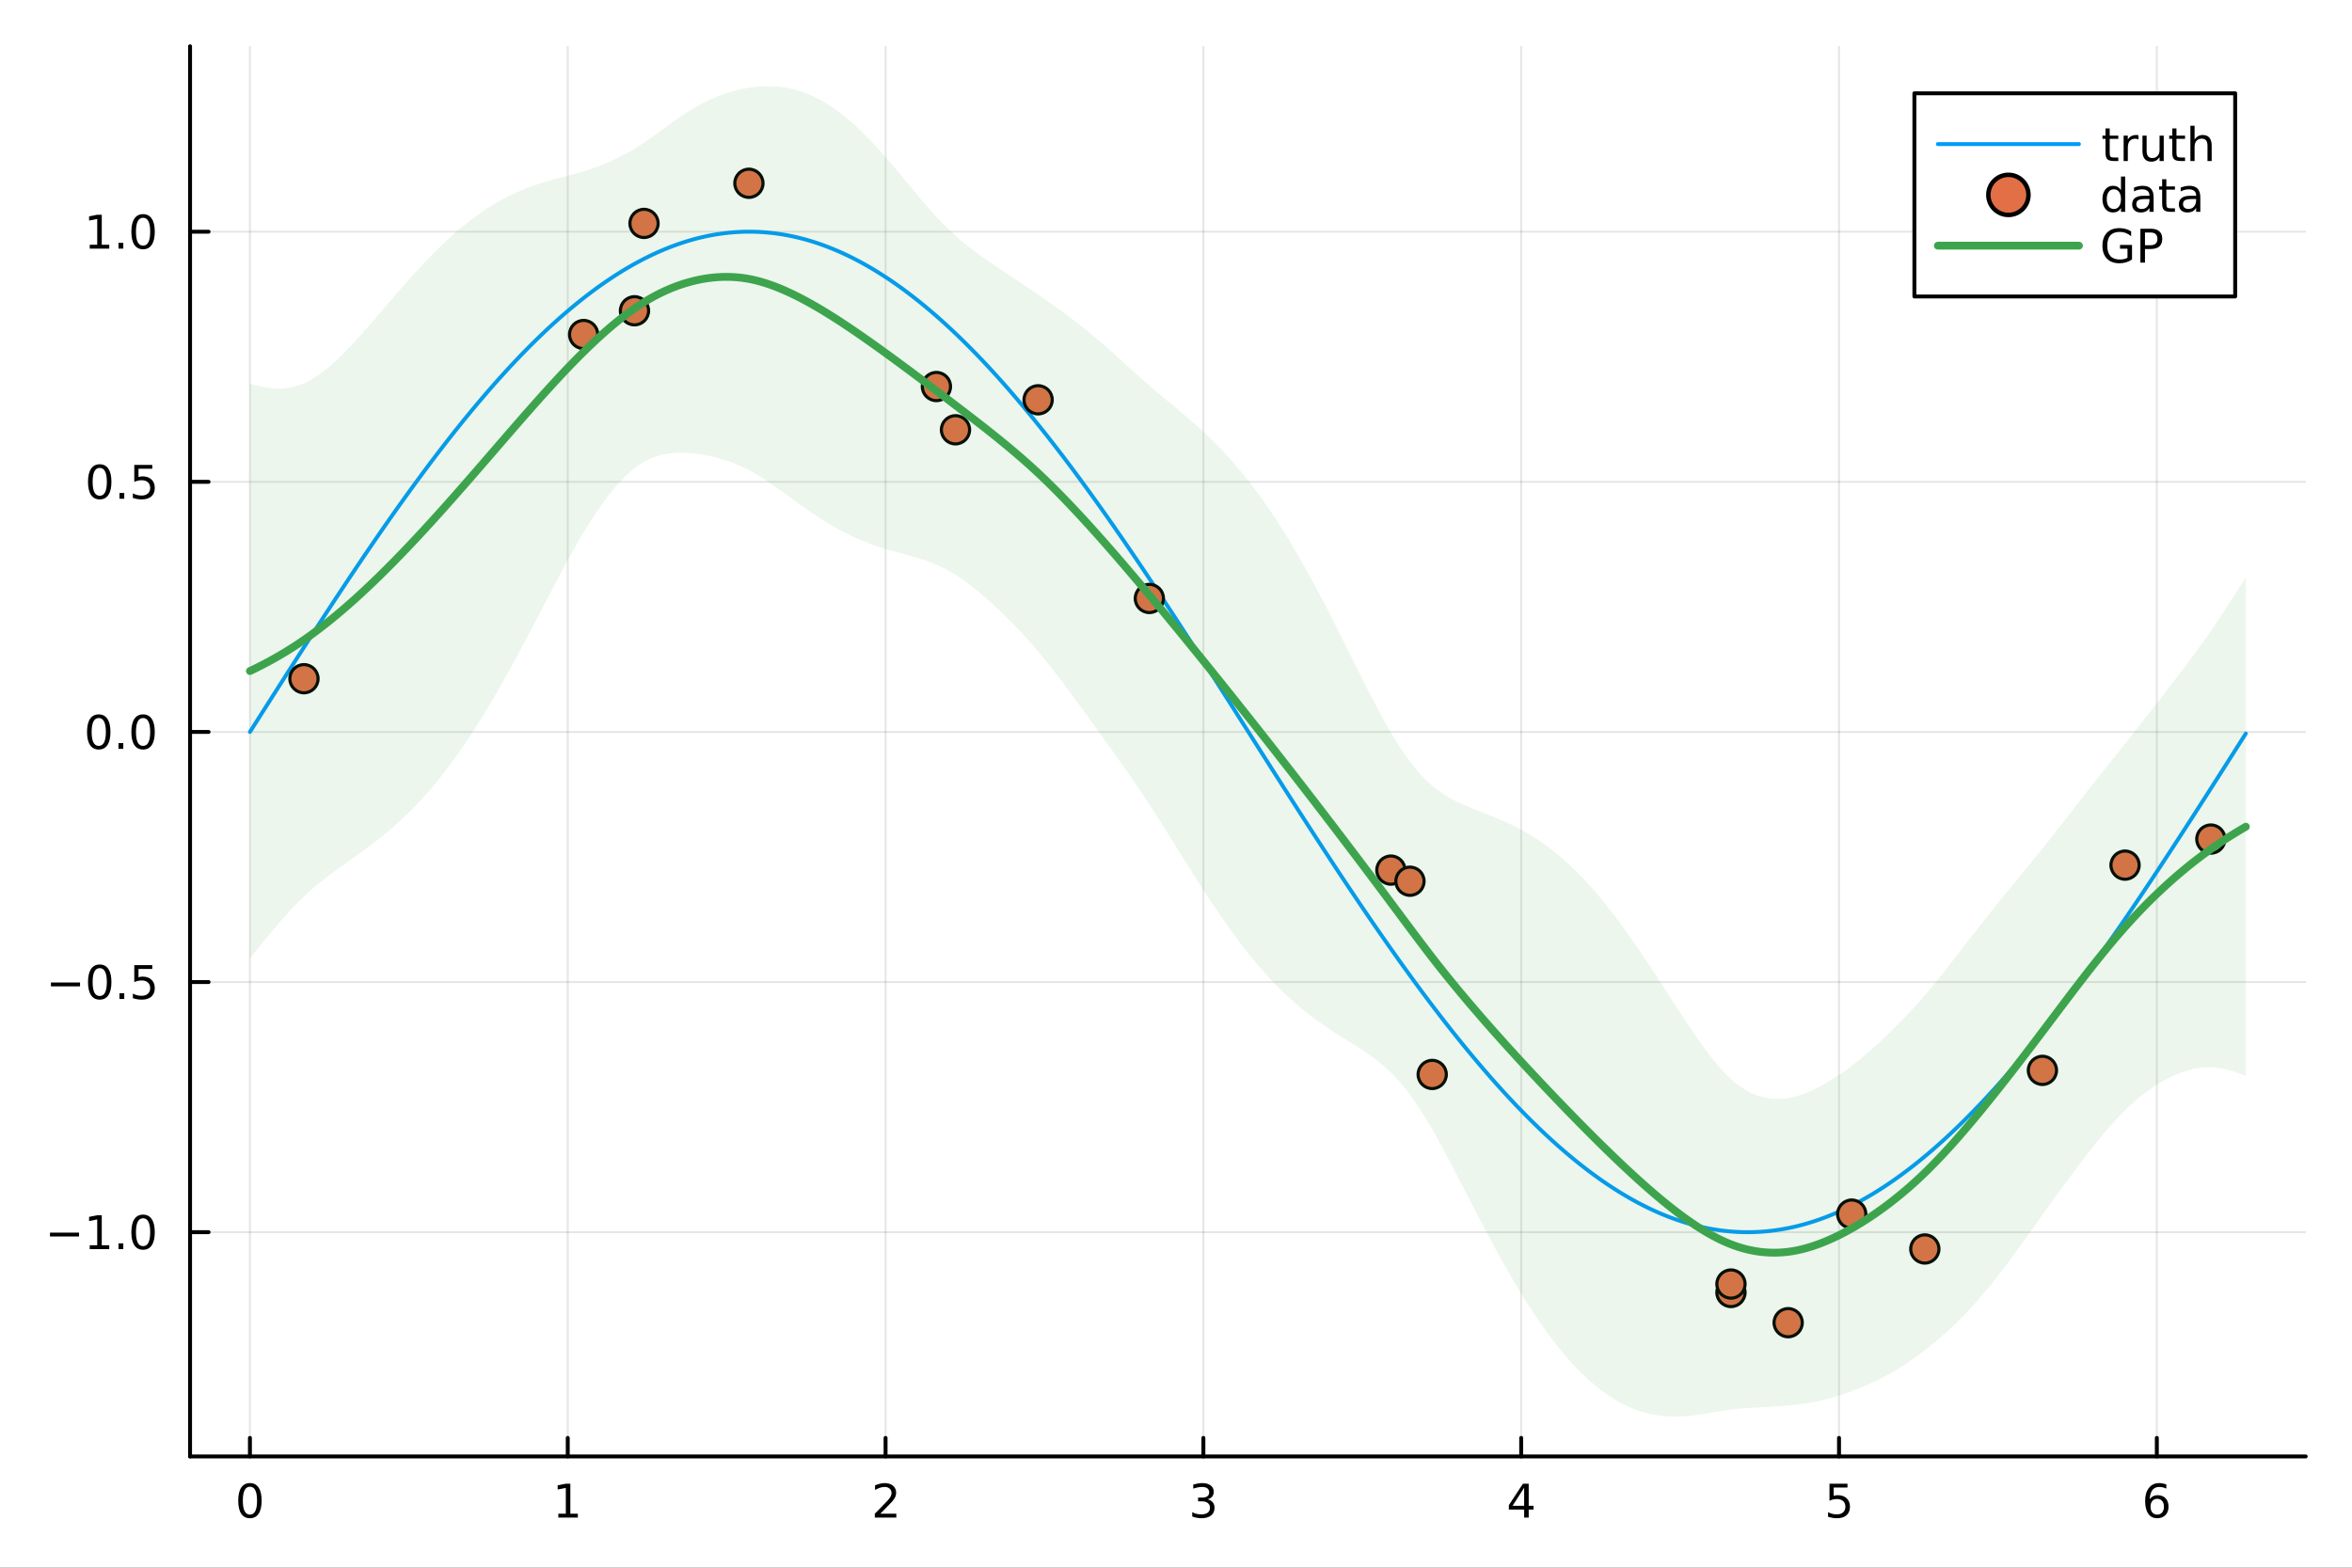<?xml version="1.0" encoding="utf-8"?>
<svg xmlns="http://www.w3.org/2000/svg" xmlns:xlink="http://www.w3.org/1999/xlink" width="600" height="400" viewBox="0 0 2400 1600">
<rect x="0" y="0" width="2400" height="1600" fill="#333333" stroke="none"/>
<defs>
  <clipPath id="clip720">
    <rect x="0" y="0" width="2400" height="1600"/>
  </clipPath>
</defs>
<path clip-path="url(#clip720)" d="M0 1600 L2400 1600 L2400 0 L0 0  Z" fill="#ffffff" fill-rule="evenodd" fill-opacity="1"/>
<defs>
  <clipPath id="clip721">
    <rect x="480" y="0" width="1681" height="1600"/>
  </clipPath>
</defs>
<path clip-path="url(#clip720)" d="M193.936 1486.45 L2352.76 1486.45 L2352.76 47.244 L193.936 47.244  Z" fill="#ffffff" fill-rule="evenodd" fill-opacity="1"/>
<defs>
  <clipPath id="clip722">
    <rect x="193" y="47" width="2160" height="1440"/>
  </clipPath>
</defs>
<polyline clip-path="url(#clip722)" style="stroke:#000000; stroke-linecap:round; stroke-linejoin:round; stroke-width:2; stroke-opacity:0.1; fill:none" points="255.035,1486.45 255.035,47.244 "/>
<polyline clip-path="url(#clip722)" style="stroke:#000000; stroke-linecap:round; stroke-linejoin:round; stroke-width:2; stroke-opacity:0.1; fill:none" points="579.338,1486.45 579.338,47.244 "/>
<polyline clip-path="url(#clip722)" style="stroke:#000000; stroke-linecap:round; stroke-linejoin:round; stroke-width:2; stroke-opacity:0.1; fill:none" points="903.641,1486.45 903.641,47.244 "/>
<polyline clip-path="url(#clip722)" style="stroke:#000000; stroke-linecap:round; stroke-linejoin:round; stroke-width:2; stroke-opacity:0.1; fill:none" points="1227.94,1486.45 1227.94,47.244 "/>
<polyline clip-path="url(#clip722)" style="stroke:#000000; stroke-linecap:round; stroke-linejoin:round; stroke-width:2; stroke-opacity:0.1; fill:none" points="1552.25,1486.45 1552.25,47.244 "/>
<polyline clip-path="url(#clip722)" style="stroke:#000000; stroke-linecap:round; stroke-linejoin:round; stroke-width:2; stroke-opacity:0.1; fill:none" points="1876.55,1486.45 1876.55,47.244 "/>
<polyline clip-path="url(#clip722)" style="stroke:#000000; stroke-linecap:round; stroke-linejoin:round; stroke-width:2; stroke-opacity:0.1; fill:none" points="2200.85,1486.45 2200.85,47.244 "/>
<polyline clip-path="url(#clip722)" style="stroke:#000000; stroke-linecap:round; stroke-linejoin:round; stroke-width:2; stroke-opacity:0.1; fill:none" points="193.936,1257.58 2352.76,1257.58 "/>
<polyline clip-path="url(#clip722)" style="stroke:#000000; stroke-linecap:round; stroke-linejoin:round; stroke-width:2; stroke-opacity:0.1; fill:none" points="193.936,1002.3 2352.76,1002.3 "/>
<polyline clip-path="url(#clip722)" style="stroke:#000000; stroke-linecap:round; stroke-linejoin:round; stroke-width:2; stroke-opacity:0.1; fill:none" points="193.936,747.022 2352.76,747.022 "/>
<polyline clip-path="url(#clip722)" style="stroke:#000000; stroke-linecap:round; stroke-linejoin:round; stroke-width:2; stroke-opacity:0.1; fill:none" points="193.936,491.744 2352.76,491.744 "/>
<polyline clip-path="url(#clip722)" style="stroke:#000000; stroke-linecap:round; stroke-linejoin:round; stroke-width:2; stroke-opacity:0.1; fill:none" points="193.936,236.466 2352.76,236.466 "/>
<polyline clip-path="url(#clip720)" style="stroke:#000000; stroke-linecap:round; stroke-linejoin:round; stroke-width:4; stroke-opacity:1; fill:none" points="193.936,1486.45 2352.76,1486.45 "/>
<polyline clip-path="url(#clip720)" style="stroke:#000000; stroke-linecap:round; stroke-linejoin:round; stroke-width:4; stroke-opacity:1; fill:none" points="255.035,1486.45 255.035,1467.55 "/>
<polyline clip-path="url(#clip720)" style="stroke:#000000; stroke-linecap:round; stroke-linejoin:round; stroke-width:4; stroke-opacity:1; fill:none" points="579.338,1486.45 579.338,1467.55 "/>
<polyline clip-path="url(#clip720)" style="stroke:#000000; stroke-linecap:round; stroke-linejoin:round; stroke-width:4; stroke-opacity:1; fill:none" points="903.641,1486.45 903.641,1467.55 "/>
<polyline clip-path="url(#clip720)" style="stroke:#000000; stroke-linecap:round; stroke-linejoin:round; stroke-width:4; stroke-opacity:1; fill:none" points="1227.94,1486.45 1227.94,1467.55 "/>
<polyline clip-path="url(#clip720)" style="stroke:#000000; stroke-linecap:round; stroke-linejoin:round; stroke-width:4; stroke-opacity:1; fill:none" points="1552.25,1486.45 1552.25,1467.55 "/>
<polyline clip-path="url(#clip720)" style="stroke:#000000; stroke-linecap:round; stroke-linejoin:round; stroke-width:4; stroke-opacity:1; fill:none" points="1876.55,1486.45 1876.55,1467.55 "/>
<polyline clip-path="url(#clip720)" style="stroke:#000000; stroke-linecap:round; stroke-linejoin:round; stroke-width:4; stroke-opacity:1; fill:none" points="2200.85,1486.45 2200.85,1467.55 "/>
<path clip-path="url(#clip720)" d="M255.035 1517.37 Q251.424 1517.37 249.595 1520.93 Q247.789 1524.47 247.789 1531.6 Q247.789 1538.71 249.595 1542.27 Q251.424 1545.82 255.035 1545.82 Q258.669 1545.82 260.474 1542.27 Q262.303 1538.71 262.303 1531.6 Q262.303 1524.47 260.474 1520.93 Q258.669 1517.37 255.035 1517.37 M255.035 1513.66 Q260.845 1513.66 263.9 1518.27 Q266.979 1522.85 266.979 1531.6 Q266.979 1540.33 263.9 1544.94 Q260.845 1549.52 255.035 1549.52 Q249.225 1549.52 246.146 1544.94 Q243.09 1540.33 243.09 1531.6 Q243.09 1522.85 246.146 1518.27 Q249.225 1513.66 255.035 1513.66 Z" fill="#000000" fill-rule="nonzero" fill-opacity="1" /><path clip-path="url(#clip720)" d="M569.72 1544.91 L577.358 1544.91 L577.358 1518.55 L569.048 1520.21 L569.048 1515.95 L577.312 1514.29 L581.988 1514.29 L581.988 1544.91 L589.627 1544.91 L589.627 1548.85 L569.72 1548.85 L569.72 1544.91 Z" fill="#000000" fill-rule="nonzero" fill-opacity="1" /><path clip-path="url(#clip720)" d="M898.293 1544.91 L914.613 1544.91 L914.613 1548.85 L892.668 1548.85 L892.668 1544.91 Q895.33 1542.16 899.914 1537.53 Q904.52 1532.88 905.701 1531.53 Q907.946 1529.01 908.826 1527.27 Q909.729 1525.51 909.729 1523.82 Q909.729 1521.07 907.784 1519.33 Q905.863 1517.6 902.761 1517.6 Q900.562 1517.6 898.108 1518.36 Q895.678 1519.13 892.9 1520.68 L892.9 1515.95 Q895.724 1514.82 898.178 1514.24 Q900.631 1513.66 902.668 1513.66 Q908.039 1513.66 911.233 1516.35 Q914.428 1519.03 914.428 1523.52 Q914.428 1525.65 913.617 1527.57 Q912.83 1529.47 910.724 1532.07 Q910.145 1532.74 907.043 1535.95 Q903.942 1539.15 898.293 1544.91 Z" fill="#000000" fill-rule="nonzero" fill-opacity="1" /><path clip-path="url(#clip720)" d="M1232.19 1530.21 Q1235.55 1530.93 1237.42 1533.2 Q1239.32 1535.47 1239.32 1538.8 Q1239.32 1543.92 1235.8 1546.72 Q1232.28 1549.52 1225.8 1549.52 Q1223.63 1549.52 1221.31 1549.08 Q1219.02 1548.66 1216.57 1547.81 L1216.57 1543.29 Q1218.51 1544.43 1220.83 1545.01 Q1223.14 1545.58 1225.66 1545.58 Q1230.06 1545.58 1232.35 1543.85 Q1234.67 1542.11 1234.67 1538.8 Q1234.67 1535.75 1232.52 1534.03 Q1230.39 1532.3 1226.57 1532.3 L1222.54 1532.3 L1222.54 1528.45 L1226.75 1528.45 Q1230.2 1528.45 1232.03 1527.09 Q1233.86 1525.7 1233.86 1523.11 Q1233.86 1520.45 1231.96 1519.03 Q1230.08 1517.6 1226.57 1517.6 Q1224.64 1517.6 1222.45 1518.01 Q1220.25 1518.43 1217.61 1519.31 L1217.61 1515.14 Q1220.27 1514.4 1222.58 1514.03 Q1224.92 1513.66 1226.98 1513.66 Q1232.31 1513.66 1235.41 1516.09 Q1238.51 1518.5 1238.51 1522.62 Q1238.51 1525.49 1236.87 1527.48 Q1235.22 1529.45 1232.19 1530.21 Z" fill="#000000" fill-rule="nonzero" fill-opacity="1" /><path clip-path="url(#clip720)" d="M1555.26 1518.36 L1543.45 1536.81 L1555.26 1536.81 L1555.26 1518.36 M1554.03 1514.29 L1559.91 1514.29 L1559.91 1536.81 L1564.84 1536.81 L1564.84 1540.7 L1559.91 1540.7 L1559.91 1548.85 L1555.26 1548.85 L1555.26 1540.7 L1539.65 1540.7 L1539.65 1536.19 L1554.03 1514.29 Z" fill="#000000" fill-rule="nonzero" fill-opacity="1" /><path clip-path="url(#clip720)" d="M1866.83 1514.29 L1885.18 1514.29 L1885.18 1518.22 L1871.11 1518.22 L1871.11 1526.7 Q1872.13 1526.35 1873.15 1526.19 Q1874.17 1526 1875.18 1526 Q1880.97 1526 1884.35 1529.17 Q1887.73 1532.34 1887.73 1537.76 Q1887.73 1543.34 1884.26 1546.44 Q1880.79 1549.52 1874.47 1549.52 Q1872.29 1549.52 1870.02 1549.15 Q1867.78 1548.78 1865.37 1548.04 L1865.37 1543.34 Q1867.45 1544.47 1869.67 1545.03 Q1871.9 1545.58 1874.37 1545.58 Q1878.38 1545.58 1880.72 1543.48 Q1883.05 1541.37 1883.05 1537.76 Q1883.05 1534.15 1880.72 1532.04 Q1878.38 1529.94 1874.37 1529.94 Q1872.5 1529.94 1870.62 1530.35 Q1868.77 1530.77 1866.83 1531.65 L1866.83 1514.29 Z" fill="#000000" fill-rule="nonzero" fill-opacity="1" /><path clip-path="url(#clip720)" d="M2201.26 1529.7 Q2198.11 1529.7 2196.26 1531.86 Q2194.43 1534.01 2194.43 1537.76 Q2194.43 1541.49 2196.26 1543.66 Q2198.11 1545.82 2201.26 1545.82 Q2204.41 1545.82 2206.23 1543.66 Q2208.09 1541.49 2208.09 1537.76 Q2208.09 1534.01 2206.23 1531.86 Q2204.41 1529.7 2201.26 1529.7 M2210.54 1515.05 L2210.54 1519.31 Q2208.78 1518.48 2206.98 1518.04 Q2205.19 1517.6 2203.43 1517.6 Q2198.8 1517.6 2196.35 1520.72 Q2193.92 1523.85 2193.57 1530.17 Q2194.94 1528.15 2197 1527.09 Q2199.06 1526 2201.54 1526 Q2206.74 1526 2209.75 1529.17 Q2212.79 1532.32 2212.79 1537.76 Q2212.79 1543.08 2209.64 1546.3 Q2206.49 1549.52 2201.26 1549.52 Q2195.26 1549.52 2192.09 1544.94 Q2188.92 1540.33 2188.92 1531.6 Q2188.92 1523.41 2192.81 1518.55 Q2196.7 1513.66 2203.25 1513.66 Q2205.01 1513.66 2206.79 1514.01 Q2208.6 1514.36 2210.54 1515.05 Z" fill="#000000" fill-rule="nonzero" fill-opacity="1" /><polyline clip-path="url(#clip720)" style="stroke:#000000; stroke-linecap:round; stroke-linejoin:round; stroke-width:4; stroke-opacity:1; fill:none" points="193.936,1486.45 193.936,47.244 "/>
<polyline clip-path="url(#clip720)" style="stroke:#000000; stroke-linecap:round; stroke-linejoin:round; stroke-width:4; stroke-opacity:1; fill:none" points="193.936,1257.58 212.834,1257.58 "/>
<polyline clip-path="url(#clip720)" style="stroke:#000000; stroke-linecap:round; stroke-linejoin:round; stroke-width:4; stroke-opacity:1; fill:none" points="193.936,1002.3 212.834,1002.3 "/>
<polyline clip-path="url(#clip720)" style="stroke:#000000; stroke-linecap:round; stroke-linejoin:round; stroke-width:4; stroke-opacity:1; fill:none" points="193.936,747.022 212.834,747.022 "/>
<polyline clip-path="url(#clip720)" style="stroke:#000000; stroke-linecap:round; stroke-linejoin:round; stroke-width:4; stroke-opacity:1; fill:none" points="193.936,491.744 212.834,491.744 "/>
<polyline clip-path="url(#clip720)" style="stroke:#000000; stroke-linecap:round; stroke-linejoin:round; stroke-width:4; stroke-opacity:1; fill:none" points="193.936,236.466 212.834,236.466 "/>
<path clip-path="url(#clip720)" d="M50.992 1258.03 L80.668 1258.03 L80.668 1261.96 L50.992 1261.96 L50.992 1258.03 Z" fill="#000000" fill-rule="nonzero" fill-opacity="1" /><path clip-path="url(#clip720)" d="M91.571 1270.92 L99.21 1270.92 L99.21 1244.56 L90.899 1246.22 L90.899 1241.96 L99.163 1240.3 L103.839 1240.3 L103.839 1270.92 L111.478 1270.92 L111.478 1274.86 L91.571 1274.86 L91.571 1270.92 Z" fill="#000000" fill-rule="nonzero" fill-opacity="1" /><path clip-path="url(#clip720)" d="M120.922 1268.98 L125.807 1268.98 L125.807 1274.86 L120.922 1274.86 L120.922 1268.98 Z" fill="#000000" fill-rule="nonzero" fill-opacity="1" /><path clip-path="url(#clip720)" d="M145.992 1243.38 Q142.381 1243.38 140.552 1246.94 Q138.746 1250.48 138.746 1257.61 Q138.746 1264.72 140.552 1268.28 Q142.381 1271.83 145.992 1271.83 Q149.626 1271.83 151.431 1268.28 Q153.26 1264.72 153.26 1257.61 Q153.26 1250.48 151.431 1246.94 Q149.626 1243.38 145.992 1243.38 M145.992 1239.67 Q151.802 1239.67 154.857 1244.28 Q157.936 1248.86 157.936 1257.61 Q157.936 1266.34 154.857 1270.95 Q151.802 1275.53 145.992 1275.53 Q140.181 1275.53 137.103 1270.95 Q134.047 1266.34 134.047 1257.61 Q134.047 1248.86 137.103 1244.28 Q140.181 1239.67 145.992 1239.67 Z" fill="#000000" fill-rule="nonzero" fill-opacity="1" /><path clip-path="url(#clip720)" d="M51.987 1002.75 L81.663 1002.75 L81.663 1006.69 L51.987 1006.69 L51.987 1002.75 Z" fill="#000000" fill-rule="nonzero" fill-opacity="1" /><path clip-path="url(#clip720)" d="M101.756 988.099 Q98.145 988.099 96.316 991.663 Q94.51 995.205 94.51 1002.33 Q94.51 1009.44 96.316 1013.01 Q98.145 1016.55 101.756 1016.55 Q105.39 1016.55 107.196 1013.01 Q109.024 1009.44 109.024 1002.33 Q109.024 995.205 107.196 991.663 Q105.39 988.099 101.756 988.099 M101.756 984.395 Q107.566 984.395 110.621 989.001 Q113.7 993.585 113.7 1002.33 Q113.7 1011.06 110.621 1015.67 Q107.566 1020.25 101.756 1020.25 Q95.946 1020.25 92.867 1015.67 Q89.811 1011.06 89.811 1002.33 Q89.811 993.585 92.867 989.001 Q95.946 984.395 101.756 984.395 Z" fill="#000000" fill-rule="nonzero" fill-opacity="1" /><path clip-path="url(#clip720)" d="M121.918 1013.7 L126.802 1013.7 L126.802 1019.58 L121.918 1019.58 L121.918 1013.7 Z" fill="#000000" fill-rule="nonzero" fill-opacity="1" /><path clip-path="url(#clip720)" d="M137.033 985.02 L155.39 985.02 L155.39 988.955 L141.316 988.955 L141.316 997.427 Q142.334 997.08 143.353 996.918 Q144.371 996.733 145.39 996.733 Q151.177 996.733 154.556 999.904 Q157.936 1003.08 157.936 1008.49 Q157.936 1014.07 154.464 1017.17 Q150.992 1020.25 144.672 1020.25 Q142.496 1020.25 140.228 1019.88 Q137.982 1019.51 135.575 1018.77 L135.575 1014.07 Q137.658 1015.2 139.881 1015.76 Q142.103 1016.32 144.58 1016.32 Q148.584 1016.32 150.922 1014.21 Q153.26 1012.1 153.26 1008.49 Q153.26 1004.88 150.922 1002.77 Q148.584 1000.67 144.58 1000.67 Q142.705 1000.67 140.83 1001.08 Q138.978 1001.5 137.033 1002.38 L137.033 985.02 Z" fill="#000000" fill-rule="nonzero" fill-opacity="1" /><path clip-path="url(#clip720)" d="M100.76 732.82 Q97.149 732.82 95.321 736.385 Q93.515 739.927 93.515 747.056 Q93.515 754.163 95.321 757.728 Q97.149 761.269 100.76 761.269 Q104.395 761.269 106.2 757.728 Q108.029 754.163 108.029 747.056 Q108.029 739.927 106.2 736.385 Q104.395 732.82 100.76 732.82 M100.76 729.117 Q106.571 729.117 109.626 733.723 Q112.705 738.307 112.705 747.056 Q112.705 755.783 109.626 760.39 Q106.571 764.973 100.76 764.973 Q94.95 764.973 91.871 760.39 Q88.816 755.783 88.816 747.056 Q88.816 738.307 91.871 733.723 Q94.95 729.117 100.76 729.117 Z" fill="#000000" fill-rule="nonzero" fill-opacity="1" /><path clip-path="url(#clip720)" d="M120.922 758.422 L125.807 758.422 L125.807 764.302 L120.922 764.302 L120.922 758.422 Z" fill="#000000" fill-rule="nonzero" fill-opacity="1" /><path clip-path="url(#clip720)" d="M145.992 732.82 Q142.381 732.82 140.552 736.385 Q138.746 739.927 138.746 747.056 Q138.746 754.163 140.552 757.728 Q142.381 761.269 145.992 761.269 Q149.626 761.269 151.431 757.728 Q153.26 754.163 153.26 747.056 Q153.26 739.927 151.431 736.385 Q149.626 732.82 145.992 732.82 M145.992 729.117 Q151.802 729.117 154.857 733.723 Q157.936 738.307 157.936 747.056 Q157.936 755.783 154.857 760.39 Q151.802 764.973 145.992 764.973 Q140.181 764.973 137.103 760.39 Q134.047 755.783 134.047 747.056 Q134.047 738.307 137.103 733.723 Q140.181 729.117 145.992 729.117 Z" fill="#000000" fill-rule="nonzero" fill-opacity="1" /><path clip-path="url(#clip720)" d="M101.756 477.542 Q98.145 477.542 96.316 481.107 Q94.51 484.649 94.51 491.778 Q94.51 498.885 96.316 502.45 Q98.145 505.991 101.756 505.991 Q105.39 505.991 107.196 502.45 Q109.024 498.885 109.024 491.778 Q109.024 484.649 107.196 481.107 Q105.39 477.542 101.756 477.542 M101.756 473.839 Q107.566 473.839 110.621 478.445 Q113.7 483.028 113.7 491.778 Q113.7 500.505 110.621 505.112 Q107.566 509.695 101.756 509.695 Q95.946 509.695 92.867 505.112 Q89.811 500.505 89.811 491.778 Q89.811 483.028 92.867 478.445 Q95.946 473.839 101.756 473.839 Z" fill="#000000" fill-rule="nonzero" fill-opacity="1" /><path clip-path="url(#clip720)" d="M121.918 503.144 L126.802 503.144 L126.802 509.024 L121.918 509.024 L121.918 503.144 Z" fill="#000000" fill-rule="nonzero" fill-opacity="1" /><path clip-path="url(#clip720)" d="M137.033 474.464 L155.39 474.464 L155.39 478.399 L141.316 478.399 L141.316 486.871 Q142.334 486.524 143.353 486.362 Q144.371 486.177 145.39 486.177 Q151.177 486.177 154.556 489.348 Q157.936 492.519 157.936 497.936 Q157.936 503.514 154.464 506.616 Q150.992 509.695 144.672 509.695 Q142.496 509.695 140.228 509.325 Q137.982 508.954 135.575 508.214 L135.575 503.514 Q137.658 504.649 139.881 505.204 Q142.103 505.76 144.58 505.76 Q148.584 505.76 150.922 503.653 Q153.26 501.547 153.26 497.936 Q153.26 494.325 150.922 492.218 Q148.584 490.112 144.58 490.112 Q142.705 490.112 140.83 490.528 Q138.978 490.945 137.033 491.825 L137.033 474.464 Z" fill="#000000" fill-rule="nonzero" fill-opacity="1" /><path clip-path="url(#clip720)" d="M91.571 249.81 L99.21 249.81 L99.21 223.445 L90.899 225.112 L90.899 220.852 L99.163 219.186 L103.839 219.186 L103.839 249.81 L111.478 249.81 L111.478 253.746 L91.571 253.746 L91.571 249.81 Z" fill="#000000" fill-rule="nonzero" fill-opacity="1" /><path clip-path="url(#clip720)" d="M120.922 247.866 L125.807 247.866 L125.807 253.746 L120.922 253.746 L120.922 247.866 Z" fill="#000000" fill-rule="nonzero" fill-opacity="1" /><path clip-path="url(#clip720)" d="M145.992 222.264 Q142.381 222.264 140.552 225.829 Q138.746 229.371 138.746 236.5 Q138.746 243.607 140.552 247.172 Q142.381 250.713 145.992 250.713 Q149.626 250.713 151.431 247.172 Q153.26 243.607 153.26 236.5 Q153.26 229.371 151.431 225.829 Q149.626 222.264 145.992 222.264 M145.992 218.561 Q151.802 218.561 154.857 223.167 Q157.936 227.75 157.936 236.5 Q157.936 245.227 154.857 249.834 Q151.802 254.417 145.992 254.417 Q140.181 254.417 137.103 249.834 Q134.047 245.227 134.047 236.5 Q134.047 227.75 137.103 223.167 Q140.181 218.561 145.992 218.561 Z" fill="#000000" fill-rule="nonzero" fill-opacity="1" /><polyline clip-path="url(#clip722)" style="stroke:#009af9; stroke-linecap:round; stroke-linejoin:round; stroke-width:4; stroke-opacity:1; fill:none" points="255.035,747.022 258.278,741.916 261.521,736.811 264.764,731.707 268.007,726.605 271.25,721.505 274.493,716.407 277.736,711.312 280.979,706.221 284.222,701.134 287.465,696.051 290.708,690.974 293.951,685.902 297.194,680.836 300.437,675.777 303.68,670.725 306.923,665.681 310.166,660.645 313.409,655.617 316.652,650.599 319.895,645.59 323.138,640.591 326.381,635.603 329.624,630.626 332.867,625.661 336.11,620.708 339.353,615.768 342.596,610.84 345.84,605.927 349.083,601.027 352.326,596.142 355.569,591.272 358.812,586.418 362.055,581.58 365.298,576.758 368.541,571.953 371.784,567.166 375.027,562.397 378.27,557.646 381.513,552.914 384.756,548.202 387.999,543.509 391.242,538.837 394.485,534.186 397.728,529.556 400.971,524.947 404.214,520.361 407.457,515.798 410.7,511.258 413.943,506.741 417.186,502.248 420.429,497.78 423.672,493.337 426.915,488.919 430.158,484.526 433.401,480.161 436.644,475.821 439.887,471.509 443.13,467.225 446.373,462.968 449.616,458.74 452.859,454.541 456.103,450.371 459.346,446.23 462.589,442.12 465.832,438.04 469.075,433.991 472.318,429.974 475.561,425.988 478.804,422.034 482.047,418.112 485.29,414.224 488.533,410.369 491.776,406.547 495.019,402.76 498.262,399.007 501.505,395.289 504.748,391.606 507.991,387.958 511.234,384.347 514.477,380.771 517.72,377.233 520.963,373.731 524.206,370.266 527.449,366.84 530.692,363.451 533.935,360.101 537.178,356.789 540.421,353.516 543.664,350.283 546.907,347.089 550.15,343.936 553.393,340.822 556.636,337.75 559.879,334.718 563.122,331.727 566.366,328.778 569.609,325.871 572.852,323.006 576.095,320.184 579.338,317.404 582.581,314.667 585.824,311.973 589.067,309.323 592.31,306.716 595.553,304.154 598.796,301.635 602.039,299.162 605.282,296.733 608.525,294.349 611.768,292.01 615.011,289.717 618.254,287.47 621.497,285.269 624.74,283.113 627.983,281.005 631.226,278.942 634.469,276.927 637.712,274.958 640.955,273.037 644.198,271.163 647.441,269.337 650.684,267.559 653.927,265.828 657.17,264.146 660.413,262.512 663.656,260.926 666.899,259.389 670.142,257.901 673.385,256.462 676.629,255.071 679.872,253.73 683.115,252.438 686.358,251.196 689.601,250.003 692.844,248.86 696.087,247.767 699.33,246.724 702.573,245.73 705.816,244.787 709.059,243.894 712.302,243.052 715.545,242.26 718.788,241.518 722.031,240.827 725.274,240.186 728.517,239.596 731.76,239.057 735.003,238.569 738.246,238.131 741.489,237.745 744.732,237.409 747.975,237.124 751.218,236.89 754.461,236.708 757.704,236.576 760.947,236.495 764.19,236.466 767.433,236.487 770.676,236.56 773.919,236.683 777.162,236.858 780.405,237.084 783.648,237.36 786.892,237.688 790.135,238.066 793.378,238.496 796.621,238.976 799.864,239.507 803.107,240.089 806.35,240.721 809.593,241.404 812.836,242.138 816.079,242.922 819.322,243.757 822.565,244.642 825.808,245.577 829.051,246.562 832.294,247.597 835.537,248.683 838.78,249.818 842.023,251.003 845.266,252.237 848.509,253.521 851.752,254.854 854.995,256.237 858.238,257.668 861.481,259.149 864.724,260.678 867.967,262.256 871.21,263.882 874.453,265.557 877.696,267.28 880.939,269.051 884.182,270.869 887.425,272.736 890.668,274.649 893.911,276.61 897.155,278.618 900.398,280.673 903.641,282.774 906.884,284.922 910.127,287.116 913.37,289.356 916.613,291.642 919.856,293.973 923.099,296.35 926.342,298.772 929.585,301.238 932.828,303.749 936.071,306.305 939.314,308.904 942.557,311.548 945.8,314.235 949.043,316.965 952.286,319.738 955.529,322.554 958.772,325.412 962.015,328.313 965.258,331.255 968.501,334.239 971.744,337.264 974.987,340.33 978.23,343.437 981.473,346.584 984.716,349.772 987.959,352.999 991.202,356.265 994.445,359.571 997.688,362.915 1000.93,366.297 1004.17,369.718 1007.42,373.177 1010.66,376.672 1013.9,380.205 1017.15,383.775 1020.39,387.381 1023.63,391.022 1026.88,394.7 1030.12,398.412 1033.36,402.16 1036.6,405.942 1039.85,409.758 1043.09,413.608 1046.33,417.491 1049.58,421.407 1052.82,425.356 1056.06,429.337 1059.31,433.349 1062.55,437.393 1065.79,441.468 1069.04,445.574 1072.28,449.709 1075.52,453.875 1078.76,458.069 1082.01,462.293 1085.25,466.545 1088.49,470.825 1091.74,475.133 1094.98,479.468 1098.22,483.829 1101.47,488.217 1104.71,492.631 1107.95,497.071 1111.19,501.535 1114.44,506.024 1117.68,510.537 1120.92,515.073 1124.17,519.633 1127.41,524.216 1130.65,528.82 1133.9,533.447 1137.14,538.095 1140.38,542.764 1143.62,547.453 1146.87,552.162 1150.11,556.891 1153.35,561.639 1156.6,566.405 1159.84,571.19 1163.08,575.992 1166.33,580.811 1169.57,585.646 1172.81,590.498 1176.06,595.365 1179.3,600.248 1182.54,605.145 1185.78,610.057 1189.03,614.982 1192.27,619.92 1195.51,624.872 1198.76,629.835 1202,634.81 1205.24,639.796 1208.49,644.793 1211.73,649.8 1214.97,654.817 1218.21,659.843 1221.46,664.878 1224.7,669.921 1227.94,674.972 1231.19,680.03 1234.43,685.095 1237.67,690.166 1240.92,695.242 1244.16,700.324 1247.4,705.41 1250.64,710.501 1253.89,715.595 1257.13,720.693 1260.37,725.793 1263.62,730.895 1266.86,735.998 1270.1,741.103 1273.35,746.209 1276.59,751.314 1279.83,756.419 1283.08,761.523 1286.32,766.626 1289.56,771.727 1292.8,776.825 1296.05,781.92 1299.29,787.012 1302.53,792.1 1305.78,797.183 1309.02,802.261 1312.26,807.334 1315.51,812.401 1318.75,817.461 1321.99,822.514 1325.23,827.56 1328.48,832.597 1331.72,837.626 1334.96,842.646 1338.21,847.657 1341.45,852.657 1344.69,857.647 1347.94,862.625 1351.18,867.592 1354.42,872.547 1357.66,877.49 1360.91,882.419 1364.15,887.335 1367.39,892.237 1370.64,897.124 1373.88,901.997 1377.12,906.854 1380.37,911.694 1383.61,916.519 1386.85,921.326 1390.1,926.116 1393.34,930.888 1396.58,935.642 1399.82,940.377 1403.07,945.092 1406.31,949.788 1409.55,954.464 1412.8,959.118 1416.04,963.752 1419.28,968.364 1422.53,972.953 1425.77,977.52 1429.01,982.064 1432.25,986.585 1435.5,991.082 1438.74,995.554 1441.98,1000 1445.23,1004.42 1448.47,1008.82 1451.71,1013.19 1454.96,1017.53 1458.2,1021.85 1461.44,1026.14 1464.68,1030.4 1467.93,1034.63 1471.17,1038.84 1474.41,1043.01 1477.66,1047.16 1480.9,1051.27 1484.14,1055.36 1487.39,1059.41 1490.63,1063.43 1493.87,1067.42 1497.11,1071.38 1500.36,1075.31 1503.6,1079.2 1506.84,1083.06 1510.09,1086.89 1513.33,1090.68 1516.57,1094.44 1519.82,1098.17 1523.06,1101.85 1526.3,1105.51 1529.55,1109.12 1532.79,1112.71 1536.03,1116.25 1539.27,1119.76 1542.52,1123.23 1545.76,1126.66 1549,1130.06 1552.25,1133.41 1555.49,1136.73 1558.73,1140.01 1561.98,1143.25 1565.22,1146.45 1568.46,1149.61 1571.7,1152.73 1574.95,1155.81 1578.19,1158.85 1581.43,1161.84 1584.68,1164.8 1587.92,1167.71 1591.16,1170.58 1594.41,1173.41 1597.65,1176.2 1600.89,1178.94 1604.13,1181.64 1607.38,1184.3 1610.62,1186.92 1613.86,1189.48 1617.11,1192.01 1620.35,1194.49 1623.59,1196.93 1626.84,1199.32 1630.08,1201.66 1633.32,1203.96 1636.57,1206.22 1639.81,1208.43 1643.05,1210.59 1646.29,1212.71 1649.54,1214.78 1652.78,1216.8 1656.02,1218.77 1659.27,1220.7 1662.51,1222.58 1665.75,1224.42 1669,1226.2 1672.24,1227.94 1675.48,1229.63 1678.72,1231.27 1681.97,1232.87 1685.21,1234.41 1688.45,1235.91 1691.7,1237.36 1694.94,1238.75 1698.18,1240.1 1701.43,1241.4 1704.67,1242.65 1707.91,1243.85 1711.15,1245 1714.4,1246.11 1717.64,1247.16 1720.88,1248.16 1724.13,1249.11 1727.37,1250.01 1730.61,1250.86 1733.86,1251.66 1737.1,1252.41 1740.34,1253.11 1743.59,1253.76 1746.83,1254.36 1750.07,1254.9 1753.31,1255.4 1756.56,1255.85 1759.8,1256.24 1763.04,1256.58 1766.29,1256.88 1769.53,1257.12 1772.77,1257.31 1776.02,1257.45 1779.26,1257.54 1782.5,1257.58 1785.74,1257.56 1788.99,1257.5 1792.23,1257.38 1795.47,1257.22 1798.72,1257 1801.96,1256.73 1805.2,1256.41 1808.45,1256.04 1811.69,1255.62 1814.93,1255.15 1818.17,1254.62 1821.42,1254.05 1824.66,1253.43 1827.9,1252.75 1831.15,1252.03 1834.39,1251.25 1837.63,1250.42 1840.88,1249.55 1844.12,1248.62 1847.36,1247.64 1850.61,1246.61 1853.85,1245.54 1857.09,1244.41 1860.33,1243.23 1863.58,1242.01 1866.82,1240.73 1870.06,1239.4 1873.31,1238.03 1876.55,1236.61 1879.79,1235.13 1883.04,1233.61 1886.28,1232.04 1889.52,1230.42 1892.76,1228.76 1896.01,1227.04 1899.25,1225.28 1902.49,1223.47 1905.74,1221.61 1908.98,1219.7 1912.22,1217.75 1915.47,1215.75 1918.71,1213.7 1921.95,1211.61 1925.19,1209.47 1928.44,1207.28 1931.68,1205.05 1934.92,1202.77 1938.17,1200.44 1941.41,1198.07 1944.65,1195.66 1947.9,1193.2 1951.14,1190.7 1954.38,1188.15 1957.63,1185.56 1960.87,1182.92 1964.11,1180.24 1967.35,1177.52 1970.6,1174.75 1973.84,1171.94 1977.08,1169.09 1980.33,1166.2 1983.57,1163.26 1986.81,1160.28 1990.06,1157.26 1993.3,1154.2 1996.54,1151.1 1999.78,1147.96 2003.03,1144.78 2006.27,1141.56 2009.51,1138.3 2012.76,1135 2016,1131.66 2019.24,1128.29 2022.49,1124.87 2025.73,1121.42 2028.97,1117.93 2032.21,1114.4 2035.46,1110.84 2038.7,1107.24 2041.94,1103.6 2045.19,1099.93 2048.43,1096.22 2051.67,1092.48 2054.92,1088.71 2058.16,1084.9 2061.4,1081.05 2064.65,1077.17 2067.89,1073.26 2071.13,1069.32 2074.37,1065.34 2077.62,1061.34 2080.86,1057.3 2084.1,1053.23 2087.35,1049.13 2090.59,1044.99 2093.83,1040.83 2097.08,1036.64 2100.32,1032.43 2103.56,1028.18 2106.8,1023.9 2110.05,1019.6 2113.29,1015.27 2116.53,1010.91 2119.78,1006.53 2123.02,1002.12 2126.26,997.682 2129.51,993.221 2132.75,988.736 2135.99,984.227 2139.23,979.694 2142.48,975.138 2145.72,970.559 2148.96,965.958 2152.21,961.335 2155.45,956.69 2158.69,952.025 2161.94,947.339 2165.18,942.632 2168.42,937.907 2171.67,933.162 2174.91,928.399 2178.15,923.617 2181.39,918.818 2184.64,914.002 2187.88,909.169 2191.12,904.319 2194.37,899.454 2197.61,894.574 2200.85,889.679 2204.1,884.77 2207.34,879.847 2210.58,874.91 2213.82,869.961 2217.07,865 2220.31,860.027 2223.55,855.042 2226.8,850.047 2230.04,845.041 2233.28,840.026 2236.53,835.001 2239.77,829.968 2243.01,824.926 2246.25,819.876 2249.5,814.819 2252.74,809.756 2255.98,804.686 2259.23,799.61 2262.47,794.529 2265.71,789.444 2268.96,784.354 2272.2,779.26 2275.44,774.163 2278.69,769.063 2281.93,763.962 2285.17,758.858 2288.41,753.753 2291.66,748.648 "/>
<circle clip-path="url(#clip722)" cx="1172.81" cy="610.8" r="14.4" fill="#e26f46" fill-rule="evenodd" fill-opacity="1" stroke="#000000" stroke-opacity="1" stroke-width="3.2"/>
<circle clip-path="url(#clip722)" cx="1461.44" cy="1096.6" r="14.4" fill="#e26f46" fill-rule="evenodd" fill-opacity="1" stroke="#000000" stroke-opacity="1" stroke-width="3.2"/>
<circle clip-path="url(#clip722)" cx="2084.1" cy="1092.43" r="14.4" fill="#e26f46" fill-rule="evenodd" fill-opacity="1" stroke="#000000" stroke-opacity="1" stroke-width="3.2"/>
<circle clip-path="url(#clip722)" cx="647.441" cy="317.17" r="14.4" fill="#e26f46" fill-rule="evenodd" fill-opacity="1" stroke="#000000" stroke-opacity="1" stroke-width="3.2"/>
<circle clip-path="url(#clip722)" cx="974.987" cy="438.66" r="14.4" fill="#e26f46" fill-rule="evenodd" fill-opacity="1" stroke="#000000" stroke-opacity="1" stroke-width="3.2"/>
<circle clip-path="url(#clip722)" cx="1766.29" cy="1319.14" r="14.4" fill="#e26f46" fill-rule="evenodd" fill-opacity="1" stroke="#000000" stroke-opacity="1" stroke-width="3.2"/>
<circle clip-path="url(#clip722)" cx="2168.42" cy="882.962" r="14.4" fill="#e26f46" fill-rule="evenodd" fill-opacity="1" stroke="#000000" stroke-opacity="1" stroke-width="3.2"/>
<circle clip-path="url(#clip722)" cx="1419.28" cy="888.038" r="14.4" fill="#e26f46" fill-rule="evenodd" fill-opacity="1" stroke="#000000" stroke-opacity="1" stroke-width="3.2"/>
<circle clip-path="url(#clip722)" cx="1059.31" cy="408.048" r="14.4" fill="#e26f46" fill-rule="evenodd" fill-opacity="1" stroke="#000000" stroke-opacity="1" stroke-width="3.2"/>
<circle clip-path="url(#clip722)" cx="595.553" cy="341.42" r="14.4" fill="#e26f46" fill-rule="evenodd" fill-opacity="1" stroke="#000000" stroke-opacity="1" stroke-width="3.2"/>
<circle clip-path="url(#clip722)" cx="657.17" cy="228.011" r="14.4" fill="#e26f46" fill-rule="evenodd" fill-opacity="1" stroke="#000000" stroke-opacity="1" stroke-width="3.2"/>
<circle clip-path="url(#clip722)" cx="1824.66" cy="1349.95" r="14.4" fill="#e26f46" fill-rule="evenodd" fill-opacity="1" stroke="#000000" stroke-opacity="1" stroke-width="3.2"/>
<circle clip-path="url(#clip722)" cx="310.166" cy="692.7" r="14.4" fill="#e26f46" fill-rule="evenodd" fill-opacity="1" stroke="#000000" stroke-opacity="1" stroke-width="3.2"/>
<circle clip-path="url(#clip722)" cx="764.19" cy="187.043" r="14.4" fill="#e26f46" fill-rule="evenodd" fill-opacity="1" stroke="#000000" stroke-opacity="1" stroke-width="3.2"/>
<circle clip-path="url(#clip722)" cx="2255.98" cy="856.361" r="14.4" fill="#e26f46" fill-rule="evenodd" fill-opacity="1" stroke="#000000" stroke-opacity="1" stroke-width="3.2"/>
<circle clip-path="url(#clip722)" cx="1889.52" cy="1239.13" r="14.4" fill="#e26f46" fill-rule="evenodd" fill-opacity="1" stroke="#000000" stroke-opacity="1" stroke-width="3.2"/>
<circle clip-path="url(#clip722)" cx="1964.11" cy="1274.72" r="14.4" fill="#e26f46" fill-rule="evenodd" fill-opacity="1" stroke="#000000" stroke-opacity="1" stroke-width="3.2"/>
<circle clip-path="url(#clip722)" cx="1438.74" cy="899.384" r="14.4" fill="#e26f46" fill-rule="evenodd" fill-opacity="1" stroke="#000000" stroke-opacity="1" stroke-width="3.2"/>
<circle clip-path="url(#clip722)" cx="1766.29" cy="1310.5" r="14.4" fill="#e26f46" fill-rule="evenodd" fill-opacity="1" stroke="#000000" stroke-opacity="1" stroke-width="3.2"/>
<circle clip-path="url(#clip722)" cx="955.529" cy="394.504" r="14.4" fill="#e26f46" fill-rule="evenodd" fill-opacity="1" stroke="#000000" stroke-opacity="1" stroke-width="3.2"/>
<path clip-path="url(#clip722)" d="M255.035 978.246 L258.278 974.161 L261.521 970.095 L264.764 966.052 L268.007 962.036 L271.25 958.054 L274.493 954.111 L277.736 950.211 L280.979 946.362 L284.222 942.569 L287.465 938.838 L290.708 935.175 L293.951 931.587 L297.194 928.078 L300.437 924.656 L303.68 921.325 L306.923 918.092 L310.166 914.962 L313.409 911.938 L316.652 909.014 L319.895 906.185 L323.138 903.442 L326.381 900.777 L329.624 898.184 L332.867 895.653 L336.11 893.178 L339.353 890.749 L342.596 888.361 L345.84 886.003 L349.083 883.67 L352.326 881.354 L355.569 879.047 L358.812 876.743 L362.055 874.435 L365.298 872.115 L368.541 869.779 L371.784 867.42 L375.027 865.032 L378.27 862.61 L381.513 860.148 L384.756 857.642 L387.999 855.088 L391.242 852.48 L394.485 849.815 L397.728 847.089 L400.971 844.298 L404.214 841.44 L407.457 838.51 L410.7 835.506 L413.943 832.426 L417.186 829.266 L420.429 826.026 L423.672 822.702 L426.915 819.293 L430.158 815.798 L433.401 812.215 L436.644 808.543 L439.887 804.78 L443.13 800.926 L446.373 796.98 L449.616 792.942 L452.859 788.811 L456.103 784.588 L459.346 780.271 L462.589 775.861 L465.832 771.359 L469.075 766.764 L472.318 762.078 L475.561 757.301 L478.804 752.435 L482.047 747.479 L485.29 742.436 L488.533 737.307 L491.776 732.094 L495.019 726.798 L498.262 721.421 L501.505 715.966 L504.748 710.434 L507.991 704.83 L511.234 699.154 L514.477 693.411 L517.72 687.604 L520.963 681.736 L524.206 675.812 L527.449 669.834 L530.692 663.809 L533.935 657.74 L537.178 651.632 L540.421 645.491 L543.664 639.322 L546.907 633.132 L550.15 626.928 L553.393 620.716 L556.636 614.503 L559.879 608.298 L563.122 602.108 L566.366 595.943 L569.609 589.811 L572.852 583.724 L576.095 577.69 L579.338 571.721 L582.581 565.828 L585.824 560.023 L589.067 554.319 L592.31 548.727 L595.553 543.261 L598.796 537.934 L602.039 532.749 L605.282 527.711 L608.525 522.822 L611.768 518.089 L615.011 513.514 L618.254 509.103 L621.497 504.862 L624.74 500.797 L627.983 496.913 L631.226 493.218 L634.469 489.718 L637.712 486.42 L640.955 483.333 L644.198 480.464 L647.441 477.82 L650.684 475.408 L653.927 473.229 L657.17 471.28 L660.413 469.559 L663.656 468.055 L666.899 466.752 L670.142 465.639 L673.385 464.702 L676.629 463.928 L679.872 463.306 L683.115 462.823 L686.358 462.471 L689.601 462.238 L692.844 462.116 L696.087 462.097 L699.33 462.173 L702.573 462.339 L705.816 462.589 L709.059 462.919 L712.302 463.324 L715.545 463.801 L718.788 464.349 L722.031 464.966 L725.274 465.651 L728.517 466.404 L731.76 467.226 L735.003 468.118 L738.246 469.082 L741.489 470.12 L744.732 471.235 L747.975 472.431 L751.218 473.71 L754.461 475.078 L757.704 476.539 L760.947 478.098 L764.19 479.759 L767.433 481.525 L770.676 483.389 L773.919 485.34 L777.162 487.37 L780.405 489.469 L783.648 491.627 L786.892 493.836 L790.135 496.087 L793.378 498.373 L796.621 500.684 L799.864 503.014 L803.107 505.355 L806.35 507.7 L809.593 510.044 L812.836 512.379 L816.079 514.699 L819.322 517.001 L822.565 519.277 L825.808 521.524 L829.051 523.737 L832.294 525.912 L835.537 528.045 L838.78 530.133 L842.023 532.173 L845.266 534.162 L848.509 536.098 L851.752 537.978 L854.995 539.801 L858.238 541.566 L861.481 543.271 L864.724 544.916 L867.967 546.5 L871.21 548.024 L874.453 549.488 L877.696 550.892 L880.939 552.239 L884.182 553.528 L887.425 554.763 L890.668 555.946 L893.911 557.079 L897.155 558.165 L900.398 559.208 L903.641 560.213 L906.884 561.184 L910.127 562.126 L913.37 563.044 L916.613 563.944 L919.856 564.834 L923.099 565.72 L926.342 566.61 L929.585 567.512 L932.828 568.435 L936.071 569.387 L939.314 570.379 L942.557 571.42 L945.8 572.52 L949.043 573.691 L952.286 574.943 L955.529 576.288 L958.772 577.735 L962.015 579.287 L965.258 580.945 L968.501 582.712 L971.744 584.589 L974.987 586.577 L978.23 588.676 L981.473 590.881 L984.716 593.186 L987.959 595.585 L991.202 598.07 L994.445 600.638 L997.688 603.281 L1000.93 605.995 L1004.17 608.776 L1007.42 611.62 L1010.66 614.522 L1013.9 617.481 L1017.15 620.495 L1020.39 623.561 L1023.63 626.68 L1026.88 629.85 L1030.12 633.072 L1033.36 636.348 L1036.6 639.679 L1039.85 643.067 L1043.09 646.516 L1046.33 650.028 L1049.58 653.607 L1052.82 657.258 L1056.06 660.986 L1059.31 664.795 L1062.55 668.688 L1065.79 672.66 L1069.04 676.703 L1072.28 680.811 L1075.52 684.975 L1078.76 689.191 L1082.01 693.45 L1085.25 697.749 L1088.49 702.082 L1091.74 706.444 L1094.98 710.831 L1098.22 715.239 L1101.47 719.666 L1104.71 724.108 L1107.95 728.563 L1111.19 733.03 L1114.44 737.507 L1117.68 741.995 L1120.92 746.491 L1124.17 750.998 L1127.41 755.515 L1130.65 760.043 L1133.9 764.584 L1137.14 769.141 L1140.38 773.714 L1143.62 778.307 L1146.87 782.923 L1150.11 787.564 L1153.35 792.235 L1156.6 796.939 L1159.84 801.68 L1163.08 806.462 L1166.33 811.289 L1169.57 816.165 L1172.81 821.095 L1176.06 826.081 L1179.3 831.117 L1182.54 836.197 L1185.78 841.315 L1189.03 846.462 L1192.27 851.632 L1195.51 856.819 L1198.76 862.016 L1202 867.217 L1205.24 872.416 L1208.49 877.605 L1211.73 882.781 L1214.97 887.937 L1218.21 893.068 L1221.46 898.168 L1224.7 903.234 L1227.94 908.26 L1231.19 913.242 L1234.43 918.177 L1237.67 923.059 L1240.92 927.886 L1244.16 932.654 L1247.4 937.36 L1250.64 942 L1253.89 946.573 L1257.13 951.075 L1260.37 955.505 L1263.62 959.86 L1266.86 964.137 L1270.1 968.336 L1273.35 972.455 L1276.59 976.492 L1279.83 980.447 L1283.08 984.318 L1286.32 988.104 L1289.56 991.805 L1292.8 995.42 L1296.05 998.95 L1299.29 1002.39 L1302.53 1005.75 L1305.78 1009.02 L1309.02 1012.21 L1312.26 1015.32 L1315.51 1018.34 L1318.75 1021.28 L1321.99 1024.13 L1325.23 1026.91 L1328.48 1029.62 L1331.72 1032.25 L1334.96 1034.81 L1338.21 1037.29 L1341.45 1039.72 L1344.69 1042.08 L1347.94 1044.38 L1351.18 1046.63 L1354.42 1048.83 L1357.66 1050.99 L1360.91 1053.11 L1364.15 1055.19 L1367.39 1057.25 L1370.64 1059.3 L1373.88 1061.33 L1377.12 1063.36 L1380.37 1065.4 L1383.61 1067.46 L1386.85 1069.54 L1390.1 1071.66 L1393.34 1073.84 L1396.58 1076.08 L1399.82 1078.39 L1403.07 1080.8 L1406.31 1083.31 L1409.55 1085.95 L1412.8 1088.72 L1416.04 1091.64 L1419.28 1094.74 L1422.53 1098.02 L1425.77 1101.48 L1429.01 1105.15 L1432.25 1109.01 L1435.5 1113.08 L1438.74 1117.36 L1441.98 1121.85 L1445.23 1126.53 L1448.47 1131.41 L1451.71 1136.48 L1454.96 1141.71 L1458.2 1147.11 L1461.44 1152.65 L1464.68 1158.33 L1467.93 1164.14 L1471.17 1170.05 L1474.41 1176.06 L1477.66 1182.14 L1480.9 1188.3 L1484.14 1194.5 L1487.39 1200.75 L1490.63 1207.02 L1493.87 1213.32 L1497.11 1219.61 L1500.36 1225.91 L1503.6 1232.19 L1506.84 1238.45 L1510.09 1244.68 L1513.33 1250.88 L1516.57 1257.03 L1519.82 1263.12 L1523.06 1269.17 L1526.3 1275.15 L1529.55 1281.06 L1532.79 1286.9 L1536.03 1292.66 L1539.27 1298.35 L1542.52 1303.95 L1545.76 1309.46 L1549 1314.89 L1552.25 1320.22 L1555.49 1325.45 L1558.73 1330.59 L1561.98 1335.63 L1565.22 1340.56 L1568.46 1345.39 L1571.7 1350.12 L1574.95 1354.73 L1578.19 1359.24 L1581.43 1363.64 L1584.68 1367.93 L1587.92 1372.11 L1591.16 1376.17 L1594.41 1380.12 L1597.65 1383.96 L1600.89 1387.68 L1604.13 1391.28 L1607.38 1394.77 L1610.62 1398.14 L1613.86 1401.39 L1617.11 1404.53 L1620.35 1407.54 L1623.59 1410.44 L1626.84 1413.22 L1630.08 1415.89 L1633.32 1418.43 L1636.57 1420.86 L1639.81 1423.16 L1643.05 1425.35 L1646.29 1427.43 L1649.54 1429.38 L1652.78 1431.22 L1656.02 1432.94 L1659.27 1434.55 L1662.51 1436.04 L1665.75 1437.42 L1669 1438.69 L1672.24 1439.84 L1675.48 1440.89 L1678.72 1441.82 L1681.97 1442.65 L1685.21 1443.38 L1688.45 1444 L1691.7 1444.52 L1694.94 1444.94 L1698.18 1445.27 L1701.43 1445.51 L1704.67 1445.65 L1707.91 1445.72 L1711.15 1445.7 L1714.4 1445.6 L1717.64 1445.43 L1720.88 1445.19 L1724.13 1444.89 L1727.37 1444.54 L1730.61 1444.13 L1733.86 1443.68 L1737.1 1443.2 L1740.34 1442.69 L1743.59 1442.16 L1746.83 1441.61 L1750.07 1441.06 L1753.31 1440.52 L1756.56 1439.99 L1759.8 1439.49 L1763.04 1439.01 L1766.29 1438.58 L1769.53 1438.2 L1772.77 1437.87 L1776.02 1437.57 L1779.26 1437.31 L1782.5 1437.08 L1785.74 1436.87 L1788.99 1436.68 L1792.23 1436.51 L1795.47 1436.34 L1798.72 1436.18 L1801.96 1436.01 L1805.2 1435.84 L1808.45 1435.66 L1811.69 1435.46 L1814.93 1435.25 L1818.17 1435.02 L1821.42 1434.77 L1824.66 1434.49 L1827.9 1434.19 L1831.15 1433.86 L1834.39 1433.5 L1837.63 1433.09 L1840.88 1432.64 L1844.12 1432.15 L1847.36 1431.6 L1850.61 1431 L1853.85 1430.35 L1857.09 1429.64 L1860.33 1428.88 L1863.58 1428.06 L1866.82 1427.19 L1870.06 1426.26 L1873.31 1425.28 L1876.55 1424.26 L1879.79 1423.18 L1883.04 1422.07 L1886.28 1420.91 L1889.52 1419.73 L1892.76 1418.51 L1896.01 1417.25 L1899.25 1415.96 L1902.49 1414.62 L1905.74 1413.23 L1908.98 1411.79 L1912.22 1410.3 L1915.47 1408.75 L1918.71 1407.15 L1921.95 1405.48 L1925.19 1403.74 L1928.44 1401.95 L1931.68 1400.08 L1934.92 1398.16 L1938.17 1396.17 L1941.41 1394.11 L1944.65 1391.99 L1947.9 1389.8 L1951.14 1387.56 L1954.38 1385.25 L1957.63 1382.89 L1960.87 1380.47 L1964.11 1378 L1967.35 1375.47 L1970.6 1372.89 L1973.84 1370.25 L1977.08 1367.54 L1980.33 1364.77 L1983.57 1361.94 L1986.81 1359.03 L1990.06 1356.05 L1993.3 1353 L1996.54 1349.87 L1999.78 1346.66 L2003.03 1343.38 L2006.27 1340.01 L2009.51 1336.57 L2012.76 1333.04 L2016 1329.44 L2019.24 1325.75 L2022.49 1321.99 L2025.73 1318.15 L2028.97 1314.23 L2032.21 1310.25 L2035.46 1306.19 L2038.7 1302.07 L2041.94 1297.88 L2045.19 1293.63 L2048.43 1289.33 L2051.67 1284.98 L2054.92 1280.57 L2058.16 1276.13 L2061.4 1271.66 L2064.65 1267.15 L2067.89 1262.62 L2071.13 1258.07 L2074.37 1253.52 L2077.62 1248.96 L2080.86 1244.4 L2084.1 1239.86 L2087.35 1235.33 L2090.59 1230.83 L2093.83 1226.34 L2097.08 1221.87 L2100.32 1217.42 L2103.56 1212.99 L2106.8 1208.58 L2110.05 1204.19 L2113.29 1199.83 L2116.53 1195.49 L2119.78 1191.19 L2123.02 1186.91 L2126.26 1182.67 L2129.51 1178.46 L2132.75 1174.3 L2135.99 1170.18 L2139.23 1166.12 L2142.48 1162.12 L2145.72 1158.18 L2148.96 1154.32 L2152.21 1150.53 L2155.45 1146.84 L2158.69 1143.23 L2161.94 1139.73 L2165.18 1136.35 L2168.42 1133.08 L2171.67 1129.94 L2174.91 1126.93 L2178.15 1124.05 L2181.39 1121.28 L2184.64 1118.63 L2187.88 1116.1 L2191.12 1113.67 L2194.37 1111.36 L2197.61 1109.16 L2200.85 1107.07 L2204.1 1105.09 L2207.34 1103.21 L2210.58 1101.44 L2213.82 1099.79 L2217.07 1098.24 L2220.31 1096.81 L2223.55 1095.49 L2226.8 1094.29 L2230.04 1093.21 L2233.28 1092.25 L2236.53 1091.42 L2239.77 1090.73 L2243.01 1090.16 L2246.25 1089.74 L2249.5 1089.46 L2252.74 1089.33 L2255.98 1089.35 L2259.23 1089.53 L2262.47 1089.85 L2265.71 1090.31 L2268.96 1090.91 L2272.2 1091.64 L2275.44 1092.48 L2278.69 1093.43 L2281.93 1094.48 L2285.17 1095.63 L2288.41 1096.87 L2291.66 1098.19 L2291.66 589.303 L2288.41 594.391 L2285.17 599.471 L2281.93 604.535 L2278.69 609.579 L2275.44 614.598 L2272.2 619.585 L2268.96 624.534 L2265.71 629.439 L2262.47 634.295 L2259.23 639.093 L2255.98 643.829 L2252.74 648.498 L2249.5 653.103 L2246.25 657.649 L2243.01 662.141 L2239.77 666.584 L2236.53 670.983 L2233.28 675.342 L2230.04 679.667 L2226.8 683.962 L2223.55 688.23 L2220.31 692.476 L2217.07 696.703 L2213.82 700.914 L2210.58 705.113 L2207.34 709.301 L2204.1 713.48 L2200.85 717.652 L2197.61 721.819 L2194.37 725.98 L2191.12 730.137 L2187.88 734.288 L2184.64 738.433 L2181.39 742.573 L2178.15 746.704 L2174.91 750.826 L2171.67 754.937 L2168.42 759.035 L2165.18 763.118 L2161.94 767.19 L2158.69 771.255 L2155.45 775.316 L2152.21 779.377 L2148.96 783.441 L2145.72 787.511 L2142.48 791.588 L2139.23 795.676 L2135.99 799.775 L2132.75 803.885 L2129.51 808.009 L2126.26 812.145 L2123.02 816.292 L2119.78 820.451 L2116.53 824.618 L2113.29 828.792 L2110.05 832.971 L2106.8 837.151 L2103.56 841.329 L2100.32 845.501 L2097.08 849.662 L2093.83 853.809 L2090.59 857.935 L2087.35 862.036 L2084.1 866.106 L2080.86 870.142 L2077.62 874.148 L2074.37 878.129 L2071.13 882.091 L2067.89 886.04 L2064.65 889.981 L2061.4 893.918 L2058.16 897.856 L2054.92 901.798 L2051.67 905.749 L2048.43 909.711 L2045.19 913.688 L2041.94 917.681 L2038.7 921.692 L2035.46 925.723 L2032.21 929.773 L2028.97 933.845 L2025.73 937.937 L2022.49 942.049 L2019.24 946.179 L2016 950.327 L2012.76 954.49 L2009.51 958.665 L2006.27 962.85 L2003.03 967.041 L1999.78 971.233 L1996.54 975.423 L1993.3 979.606 L1990.06 983.776 L1986.81 987.927 L1983.57 992.053 L1980.33 996.147 L1977.08 1000.2 L1973.84 1004.21 L1970.6 1008.17 L1967.35 1012.06 L1964.11 1015.88 L1960.87 1019.63 L1957.63 1023.3 L1954.38 1026.9 L1951.14 1030.44 L1947.9 1033.91 L1944.65 1037.33 L1941.41 1040.69 L1938.17 1044 L1934.92 1047.27 L1931.68 1050.48 L1928.44 1053.65 L1925.19 1056.77 L1921.95 1059.85 L1918.71 1062.88 L1915.47 1065.86 L1912.22 1068.8 L1908.98 1071.69 L1905.74 1074.52 L1902.49 1077.3 L1899.25 1080.02 L1896.01 1082.68 L1892.76 1085.26 L1889.52 1087.78 L1886.28 1090.22 L1883.04 1092.58 L1879.79 1094.87 L1876.55 1097.08 L1873.31 1099.22 L1870.06 1101.28 L1866.82 1103.27 L1863.58 1105.19 L1860.33 1107.03 L1857.09 1108.78 L1853.85 1110.46 L1850.61 1112.04 L1847.36 1113.53 L1844.12 1114.92 L1840.88 1116.2 L1837.63 1117.37 L1834.39 1118.41 L1831.15 1119.32 L1827.9 1120.09 L1824.66 1120.7 L1821.42 1121.15 L1818.17 1121.43 L1814.93 1121.55 L1811.69 1121.51 L1808.45 1121.29 L1805.2 1120.91 L1801.96 1120.35 L1798.72 1119.61 L1795.47 1118.7 L1792.23 1117.59 L1788.99 1116.3 L1785.74 1114.81 L1782.5 1113.11 L1779.26 1111.21 L1776.02 1109.09 L1772.77 1106.74 L1769.53 1104.17 L1766.29 1101.35 L1763.04 1098.3 L1759.8 1095.02 L1756.56 1091.52 L1753.31 1087.83 L1750.07 1083.96 L1746.83 1079.92 L1743.59 1075.73 L1740.34 1071.41 L1737.1 1066.96 L1733.86 1062.4 L1730.61 1057.75 L1727.37 1053.02 L1724.13 1048.21 L1720.88 1043.35 L1717.64 1038.43 L1714.4 1033.47 L1711.15 1028.49 L1707.91 1023.48 L1704.67 1018.46 L1701.43 1013.44 L1698.18 1008.42 L1694.94 1003.4 L1691.7 998.407 L1688.45 993.434 L1685.21 988.489 L1681.97 983.578 L1678.72 978.705 L1675.48 973.877 L1672.24 969.096 L1669 964.368 L1665.75 959.697 L1662.51 955.085 L1659.27 950.537 L1656.02 946.055 L1652.78 941.643 L1649.54 937.303 L1646.29 933.037 L1643.05 928.849 L1639.81 924.74 L1636.57 920.711 L1633.32 916.766 L1630.08 912.905 L1626.84 909.13 L1623.59 905.441 L1620.35 901.841 L1617.11 898.33 L1613.86 894.908 L1610.62 891.577 L1607.38 888.337 L1604.13 885.187 L1600.89 882.129 L1597.65 879.162 L1594.41 876.286 L1591.16 873.5 L1587.92 870.805 L1584.68 868.199 L1581.43 865.681 L1578.19 863.251 L1574.95 860.907 L1571.7 858.648 L1568.46 856.472 L1565.22 854.377 L1561.98 852.361 L1558.73 850.423 L1555.49 848.559 L1552.25 846.766 L1549 845.043 L1545.76 843.384 L1542.52 841.787 L1539.27 840.247 L1536.03 838.761 L1532.79 837.323 L1529.55 835.928 L1526.3 834.572 L1523.06 833.247 L1519.82 831.947 L1516.57 830.666 L1513.33 829.396 L1510.09 828.129 L1506.84 826.856 L1503.6 825.569 L1500.36 824.256 L1497.11 822.907 L1493.87 821.511 L1490.63 820.057 L1487.39 818.53 L1484.14 816.918 L1480.9 815.206 L1477.66 813.379 L1474.41 811.421 L1471.17 809.317 L1467.93 807.049 L1464.68 804.6 L1461.44 801.954 L1458.2 799.093 L1454.96 796.015 L1451.71 792.717 L1448.47 789.198 L1445.23 785.455 L1441.98 781.488 L1438.74 777.297 L1435.5 772.881 L1432.25 768.248 L1429.01 763.404 L1425.77 758.358 L1422.53 753.119 L1419.28 747.694 L1416.04 742.094 L1412.8 736.335 L1409.55 730.432 L1406.31 724.403 L1403.07 718.262 L1399.82 712.027 L1396.58 705.71 L1393.34 699.328 L1390.1 692.893 L1386.85 686.418 L1383.61 679.916 L1380.37 673.397 L1377.12 666.873 L1373.88 660.353 L1370.64 653.846 L1367.39 647.362 L1364.15 640.908 L1360.91 634.491 L1357.66 628.118 L1354.42 621.796 L1351.18 615.529 L1347.94 609.323 L1344.69 603.184 L1341.45 597.114 L1338.21 591.119 L1334.96 585.201 L1331.72 579.363 L1328.48 573.61 L1325.23 567.942 L1321.99 562.363 L1318.75 556.873 L1315.51 551.476 L1312.26 546.172 L1309.02 540.963 L1305.78 535.849 L1302.53 530.831 L1299.29 525.91 L1296.05 521.085 L1292.8 516.358 L1289.56 511.728 L1286.32 507.195 L1283.08 502.758 L1279.83 498.416 L1276.59 494.17 L1273.35 490.017 L1270.1 485.957 L1266.86 481.989 L1263.62 478.11 L1260.37 474.319 L1257.13 470.614 L1253.89 466.993 L1250.64 463.454 L1247.4 459.995 L1244.16 456.612 L1240.92 453.302 L1237.67 450.064 L1234.43 446.892 L1231.19 443.785 L1227.94 440.738 L1224.7 437.747 L1221.46 434.808 L1218.21 431.917 L1214.97 429.069 L1211.73 426.26 L1208.49 423.485 L1205.24 420.737 L1202 418.013 L1198.76 415.306 L1195.51 412.61 L1192.27 409.921 L1189.03 407.23 L1185.78 404.534 L1182.54 401.824 L1179.3 399.095 L1176.06 396.341 L1172.81 393.555 L1169.57 390.733 L1166.33 387.879 L1163.08 384.997 L1159.84 382.093 L1156.6 379.172 L1153.35 376.24 L1150.11 373.301 L1146.87 370.361 L1143.62 367.425 L1140.38 364.497 L1137.14 361.582 L1133.9 358.683 L1130.65 355.805 L1127.41 352.951 L1124.17 350.124 L1120.92 347.328 L1117.68 344.564 L1114.44 341.835 L1111.19 339.142 L1107.95 336.487 L1104.71 333.87 L1101.47 331.292 L1098.22 328.753 L1094.98 326.253 L1091.74 323.79 L1088.49 321.364 L1085.25 318.973 L1082.01 316.615 L1078.76 314.287 L1075.52 311.986 L1072.28 309.709 L1069.04 307.453 L1065.79 305.214 L1062.55 302.988 L1059.31 300.769 L1056.06 298.556 L1052.82 296.347 L1049.58 294.144 L1046.33 291.946 L1043.09 289.755 L1039.85 287.57 L1036.6 285.391 L1033.36 283.216 L1030.12 281.044 L1026.88 278.874 L1023.63 276.702 L1020.39 274.526 L1017.15 272.343 L1013.9 270.148 L1010.66 267.936 L1007.42 265.703 L1004.17 263.442 L1000.93 261.147 L997.688 258.811 L994.445 256.428 L991.202 253.988 L987.959 251.485 L984.716 248.909 L981.473 246.252 L978.23 243.505 L974.987 240.659 L971.744 237.708 L968.501 234.651 L965.258 231.49 L962.015 228.226 L958.772 224.863 L955.529 221.401 L952.286 217.846 L949.043 214.206 L945.8 210.493 L942.557 206.719 L939.314 202.894 L936.071 199.03 L932.828 195.137 L929.585 191.225 L926.342 187.304 L923.099 183.384 L919.856 179.474 L916.613 175.582 L913.37 171.716 L910.127 167.884 L906.884 164.094 L903.641 160.352 L900.398 156.664 L897.155 153.037 L893.911 149.476 L890.668 145.987 L887.425 142.573 L884.182 139.241 L880.939 135.994 L877.696 132.836 L874.453 129.77 L871.21 126.8 L867.967 123.929 L864.724 121.159 L861.481 118.493 L858.238 115.934 L854.995 113.482 L851.752 111.141 L848.509 108.91 L845.266 106.793 L842.023 104.789 L838.78 102.899 L835.537 101.124 L832.294 99.464 L829.051 97.92 L825.808 96.491 L822.565 95.177 L819.322 93.977 L816.079 92.892 L812.836 91.919 L809.593 91.057 L806.35 90.306 L803.107 89.664 L799.864 89.128 L796.621 88.698 L793.378 88.37 L790.135 88.142 L786.892 88.011 L783.648 87.976 L780.405 88.033 L777.162 88.179 L773.919 88.41 L770.676 88.725 L767.433 89.118 L764.19 89.588 L760.947 90.131 L757.704 90.749 L754.461 91.444 L751.218 92.217 L747.975 93.07 L744.732 94.006 L741.489 95.025 L738.246 96.128 L735.003 97.318 L731.76 98.593 L728.517 99.955 L725.274 101.404 L722.031 102.938 L718.788 104.557 L715.545 106.258 L712.302 108.041 L709.059 109.902 L705.816 111.838 L702.573 113.845 L699.33 115.918 L696.087 118.052 L692.844 120.241 L689.601 122.478 L686.358 124.757 L683.115 127.068 L679.872 129.404 L676.629 131.754 L673.385 134.11 L670.142 136.46 L666.899 138.795 L663.656 141.101 L660.413 143.37 L657.17 145.588 L653.927 147.745 L650.684 149.833 L647.441 151.847 L644.198 153.781 L640.955 155.636 L637.712 157.415 L634.469 159.121 L631.226 160.758 L627.983 162.327 L624.74 163.832 L621.497 165.276 L618.254 166.661 L615.011 167.989 L611.768 169.262 L608.525 170.482 L605.282 171.649 L602.039 172.766 L598.796 173.831 L595.553 174.848 L592.31 175.816 L589.067 176.744 L585.824 177.64 L582.581 178.513 L579.338 179.372 L576.095 180.223 L572.852 181.074 L569.609 181.932 L566.366 182.804 L563.122 183.696 L559.879 184.614 L556.636 185.563 L553.393 186.548 L550.15 187.574 L546.907 188.644 L543.664 189.763 L540.421 190.934 L537.178 192.161 L533.935 193.445 L530.692 194.791 L527.449 196.2 L524.206 197.674 L520.963 199.215 L517.72 200.825 L514.477 202.505 L511.234 204.256 L507.991 206.079 L504.748 207.975 L501.505 209.945 L498.262 211.989 L495.019 214.107 L491.776 216.3 L488.533 218.567 L485.29 220.908 L482.047 223.323 L478.804 225.812 L475.561 228.373 L472.318 231.006 L469.075 233.711 L465.832 236.486 L462.589 239.33 L459.346 242.242 L456.103 245.221 L452.859 248.264 L449.616 251.371 L446.373 254.539 L443.13 257.766 L439.887 261.052 L436.644 264.392 L433.401 267.785 L430.158 271.229 L426.915 274.72 L423.672 278.256 L420.429 281.833 L417.186 285.449 L413.943 289.099 L410.7 292.781 L407.457 296.491 L404.214 300.224 L400.971 303.975 L397.728 307.742 L394.485 311.518 L391.242 315.299 L387.999 319.08 L384.756 322.854 L381.513 326.617 L378.27 330.362 L375.027 334.083 L371.784 337.773 L368.541 341.425 L365.298 345.032 L362.055 348.587 L358.812 352.081 L355.569 355.507 L352.326 358.856 L349.083 362.12 L345.84 365.29 L342.596 368.357 L339.353 371.311 L336.11 374.143 L332.867 376.844 L329.624 379.405 L326.381 381.814 L323.138 384.063 L319.895 386.142 L316.652 388.042 L313.409 389.752 L310.166 391.265 L306.923 392.573 L303.68 393.681 L300.437 394.597 L297.194 395.328 L293.951 395.881 L290.708 396.266 L287.465 396.488 L284.222 396.558 L280.979 396.481 L277.736 396.267 L274.493 395.922 L271.25 395.454 L268.007 394.87 L264.764 394.178 L261.521 393.385 L258.278 392.496 L255.035 391.519  Z" fill="#3da44d" fill-rule="evenodd" fill-opacity="0.1"/>
<polyline clip-path="url(#clip722)" style="stroke:#3da44d; stroke-linecap:round; stroke-linejoin:round; stroke-width:8; stroke-opacity:1; fill:none" points="255.035,684.882 258.278,683.329 261.521,681.74 264.764,680.115 268.007,678.453 271.25,676.754 274.493,675.016 277.736,673.239 280.979,671.422 284.222,669.563 287.465,667.663 290.708,665.721 293.951,663.734 297.194,661.703 300.437,659.626 303.68,657.503 306.923,655.333 310.166,653.113 313.409,650.845 316.652,648.528 319.895,646.164 323.138,643.752 326.381,641.296 329.624,638.794 332.867,636.249 336.11,633.66 339.353,631.03 342.596,628.359 345.84,625.647 349.083,622.895 352.326,620.105 355.569,617.277 358.812,614.412 362.055,611.511 365.298,608.574 368.541,605.602 371.784,602.596 375.027,599.557 378.27,596.486 381.513,593.383 384.756,590.248 387.999,587.084 391.242,583.89 394.485,580.667 397.728,577.415 400.971,574.137 404.214,570.832 407.457,567.5 410.7,564.144 413.943,560.763 417.186,557.358 420.429,553.929 423.672,550.479 426.915,547.007 430.158,543.514 433.401,540 436.644,536.467 439.887,532.916 443.13,529.346 446.373,525.76 449.616,522.156 452.859,518.538 456.103,514.904 459.346,511.256 462.589,507.596 465.832,503.922 469.075,500.238 472.318,496.542 475.561,492.837 478.804,489.123 482.047,485.401 485.29,481.672 488.533,477.937 491.776,474.197 495.019,470.452 498.262,466.705 501.505,462.955 504.748,459.205 507.991,455.454 511.234,451.705 514.477,447.958 517.72,444.214 520.963,440.476 524.206,436.743 527.449,433.017 530.692,429.3 533.935,425.592 537.178,421.896 540.421,418.212 543.664,414.543 546.907,410.888 550.15,407.251 553.393,403.632 556.636,400.033 559.879,396.456 563.122,392.902 566.366,389.374 569.609,385.872 572.852,382.399 576.095,378.956 579.338,375.546 582.581,372.171 585.824,368.832 589.067,365.531 592.31,362.271 595.553,359.054 598.796,355.883 602.039,352.757 605.282,349.68 608.525,346.652 611.768,343.675 615.011,340.752 618.254,337.882 621.497,335.069 624.74,332.315 627.983,329.62 631.226,326.988 634.469,324.419 637.712,321.918 640.955,319.485 644.198,317.122 647.441,314.834 650.684,312.621 653.927,310.487 657.17,308.434 660.413,306.464 663.656,304.578 666.899,302.774 670.142,301.05 673.385,299.406 676.629,297.841 679.872,296.355 683.115,294.946 686.358,293.614 689.601,292.358 692.844,291.178 696.087,290.074 699.33,289.046 702.573,288.092 705.816,287.214 709.059,286.41 712.302,285.682 715.545,285.03 718.788,284.453 722.031,283.952 725.274,283.527 728.517,283.18 731.76,282.91 735.003,282.718 738.246,282.605 741.489,282.572 744.732,282.621 747.975,282.751 751.218,282.964 754.461,283.261 757.704,283.644 760.947,284.115 764.19,284.673 767.433,285.322 770.676,286.057 773.919,286.875 777.162,287.775 780.405,288.751 783.648,289.802 786.892,290.924 790.135,292.115 793.378,293.371 796.621,294.691 799.864,296.071 803.107,297.509 806.35,299.003 809.593,300.551 812.836,302.149 816.079,303.796 819.322,305.489 822.565,307.227 825.808,309.007 829.051,310.828 832.294,312.688 835.537,314.585 838.78,316.516 842.023,318.481 845.266,320.477 848.509,322.504 851.752,324.559 854.995,326.642 858.238,328.75 861.481,330.882 864.724,333.037 867.967,335.214 871.21,337.412 874.453,339.629 877.696,341.864 880.939,344.116 884.182,346.385 887.425,348.668 890.668,350.966 893.911,353.277 897.155,355.601 900.398,357.936 903.641,360.283 906.884,362.639 910.127,365.005 913.37,367.38 916.613,369.763 919.856,372.154 923.099,374.552 926.342,376.957 929.585,379.369 932.828,381.786 936.071,384.209 939.314,386.636 942.557,389.069 945.8,391.507 949.043,393.948 952.286,396.395 955.529,398.845 958.772,401.299 962.015,403.756 965.258,406.217 968.501,408.681 971.744,411.148 974.987,413.618 978.23,416.09 981.473,418.566 984.716,421.047 987.959,423.535 991.202,426.029 994.445,428.533 997.688,431.046 1000.93,433.571 1004.17,436.109 1007.42,438.661 1010.66,441.229 1013.9,443.815 1017.15,446.419 1020.39,449.044 1023.63,451.691 1026.88,454.362 1030.12,457.058 1033.36,459.782 1036.6,462.535 1039.85,465.319 1043.09,468.135 1046.33,470.987 1049.58,473.875 1052.82,476.803 1056.06,479.771 1059.31,482.782 1062.55,485.838 1065.79,488.937 1069.04,492.078 1072.28,495.26 1075.52,498.481 1078.76,501.739 1082.01,505.033 1085.25,508.361 1088.49,511.723 1091.74,515.117 1094.98,518.542 1098.22,521.996 1101.47,525.479 1104.71,528.989 1107.95,532.525 1111.19,536.086 1114.44,539.671 1117.68,543.279 1120.92,546.91 1124.17,550.561 1127.41,554.233 1130.65,557.924 1133.9,561.634 1137.14,565.361 1140.38,569.105 1143.62,572.866 1146.87,576.642 1150.11,580.433 1153.35,584.237 1156.6,588.055 1159.84,591.886 1163.08,595.729 1166.33,599.584 1169.57,603.449 1172.81,607.325 1176.06,611.211 1179.3,615.106 1182.54,619.011 1185.78,622.924 1189.03,626.846 1192.27,630.776 1195.51,634.715 1198.76,638.661 1202,642.615 1205.24,646.576 1208.49,650.545 1211.73,654.521 1214.97,658.503 1218.21,662.492 1221.46,666.488 1224.7,670.49 1227.94,674.499 1231.19,678.514 1234.43,682.534 1237.67,686.561 1240.92,690.594 1244.16,694.633 1247.4,698.677 1250.64,702.727 1253.89,706.783 1257.13,710.845 1260.37,714.912 1263.62,718.985 1266.86,723.063 1270.1,727.147 1273.35,731.236 1276.59,735.331 1279.83,739.432 1283.08,743.538 1286.32,747.649 1289.56,751.766 1292.8,755.889 1296.05,760.017 1299.29,764.151 1302.53,768.291 1305.78,772.436 1309.02,776.587 1312.26,780.744 1315.51,784.906 1318.75,789.074 1321.99,793.249 1325.23,797.428 1328.48,801.614 1331.72,805.806 1334.96,810.003 1338.21,814.207 1341.45,818.416 1344.69,822.632 1347.94,826.853 1351.18,831.081 1354.42,835.314 1357.66,839.554 1360.91,843.799 1364.15,848.051 1367.39,852.308 1370.64,856.572 1373.88,860.841 1377.12,865.117 1380.37,869.398 1383.61,873.686 1386.85,877.979 1390.1,882.278 1393.34,886.583 1396.58,890.893 1399.82,895.209 1403.07,899.53 1406.31,903.857 1409.55,908.189 1412.8,912.526 1416.04,916.869 1419.28,921.216 1422.53,925.567 1425.77,929.921 1429.01,934.277 1432.25,938.631 1435.5,942.982 1438.74,947.328 1441.98,951.667 1445.23,955.995 1448.47,960.306 1451.71,964.597 1454.96,968.864 1458.2,973.1 1461.44,977.302 1464.68,981.466 1467.93,985.593 1471.17,989.683 1474.41,993.738 1477.66,997.761 1480.9,1001.75 1484.14,1005.71 1487.39,1009.64 1490.63,1013.54 1493.87,1017.41 1497.11,1021.26 1500.36,1025.08 1503.6,1028.88 1506.84,1032.65 1510.09,1036.41 1513.33,1040.14 1516.57,1043.85 1519.82,1047.54 1523.06,1051.21 1526.3,1054.86 1529.55,1058.49 1532.79,1062.11 1536.03,1065.71 1539.27,1069.3 1542.52,1072.87 1545.76,1076.42 1549,1079.96 1552.25,1083.49 1555.49,1087.01 1558.73,1090.51 1561.98,1093.99 1565.22,1097.47 1568.46,1100.93 1571.7,1104.38 1574.95,1107.82 1578.19,1111.25 1581.43,1114.66 1584.68,1118.07 1587.92,1121.46 1591.16,1124.84 1594.41,1128.2 1597.65,1131.56 1600.89,1134.9 1604.13,1138.23 1607.38,1141.55 1610.62,1144.86 1613.86,1148.15 1617.11,1151.43 1620.35,1154.69 1623.59,1157.94 1626.84,1161.18 1630.08,1164.4 1633.32,1167.6 1636.57,1170.78 1639.81,1173.95 1643.05,1177.1 1646.29,1180.23 1649.54,1183.34 1652.78,1186.43 1656.02,1189.5 1659.27,1192.54 1662.51,1195.56 1665.75,1198.56 1669,1201.53 1672.24,1204.47 1675.48,1207.38 1678.72,1210.26 1681.97,1213.12 1685.21,1215.93 1688.45,1218.72 1691.7,1221.46 1694.94,1224.17 1698.18,1226.84 1701.43,1229.47 1704.67,1232.06 1707.91,1234.6 1711.15,1237.09 1714.4,1239.54 1717.64,1241.93 1720.88,1244.27 1724.13,1246.55 1727.37,1248.78 1730.61,1250.94 1733.86,1253.04 1737.1,1255.08 1740.34,1257.05 1743.59,1258.94 1746.83,1260.77 1750.07,1262.51 1753.31,1264.18 1756.56,1265.76 1759.8,1267.25 1763.04,1268.66 1766.29,1269.97 1769.53,1271.18 1772.77,1272.3 1776.02,1273.33 1779.26,1274.26 1782.5,1275.1 1785.74,1275.84 1788.99,1276.49 1792.23,1277.05 1795.47,1277.52 1798.72,1277.9 1801.96,1278.18 1805.2,1278.37 1808.45,1278.47 1811.69,1278.48 1814.93,1278.4 1818.17,1278.23 1821.42,1277.96 1824.66,1277.59 1827.9,1277.14 1831.15,1276.59 1834.39,1275.95 1837.63,1275.23 1840.88,1274.42 1844.12,1273.53 1847.36,1272.57 1850.61,1271.52 1853.85,1270.4 1857.09,1269.21 1860.33,1267.95 1863.58,1266.63 1866.82,1265.23 1870.06,1263.77 1873.31,1262.25 1876.55,1260.67 1879.79,1259.02 1883.04,1257.32 1886.28,1255.57 1889.52,1253.75 1892.76,1251.89 1896.01,1249.96 1899.25,1247.99 1902.49,1245.96 1905.74,1243.88 1908.98,1241.74 1912.22,1239.55 1915.47,1237.31 1918.71,1235.01 1921.95,1232.66 1925.19,1230.26 1928.44,1227.8 1931.68,1225.28 1934.92,1222.71 1938.17,1220.08 1941.41,1217.4 1944.65,1214.66 1947.9,1211.86 1951.14,1209 1954.38,1206.08 1957.63,1203.1 1960.87,1200.05 1964.11,1196.94 1967.35,1193.76 1970.6,1190.53 1973.84,1187.23 1977.08,1183.87 1980.33,1180.46 1983.57,1177 1986.81,1173.48 1990.06,1169.92 1993.3,1166.3 1996.54,1162.65 1999.78,1158.95 2003.03,1155.21 2006.27,1151.43 2009.51,1147.62 2012.76,1143.77 2016,1139.88 2019.24,1135.96 2022.49,1132.02 2025.73,1128.04 2028.97,1124.04 2032.21,1120.01 2035.46,1115.96 2038.7,1111.88 2041.94,1107.78 2045.19,1103.66 2048.43,1099.52 2051.67,1095.36 2054.92,1091.19 2058.16,1086.99 2061.4,1082.79 2064.65,1078.57 2067.89,1074.33 2071.13,1070.08 2074.37,1065.82 2077.62,1061.55 2080.86,1057.27 2084.1,1052.98 2087.35,1048.68 2090.59,1044.38 2093.83,1040.07 2097.08,1035.77 2100.32,1031.46 2103.56,1027.16 2106.8,1022.87 2110.05,1018.58 2113.29,1014.31 2116.53,1010.06 2119.78,1005.82 2123.02,1001.6 2126.26,997.405 2129.51,993.235 2132.75,989.092 2135.99,984.98 2139.23,980.9 2142.48,976.855 2145.72,972.848 2148.96,968.88 2152.21,964.956 2155.45,961.076 2158.69,957.244 2161.94,953.462 2165.18,949.732 2168.42,946.057 2171.67,942.44 2174.91,938.879 2178.15,935.375 2181.39,931.926 2184.64,928.532 2187.88,925.192 2191.12,921.905 2194.37,918.672 2197.61,915.491 2200.85,912.362 2204.1,909.284 2207.34,906.256 2210.58,903.279 2213.82,900.351 2217.07,897.472 2220.31,894.642 2223.55,891.86 2226.8,889.125 2230.04,886.438 2233.28,883.797 2236.53,881.203 2239.77,878.655 2243.01,876.152 2246.25,873.694 2249.5,871.282 2252.74,868.913 2255.98,866.589 2259.23,864.309 2262.47,862.072 2265.71,859.877 2268.96,857.724 2272.2,855.611 2275.44,853.538 2278.69,851.504 2281.93,849.509 2285.17,847.551 2288.41,845.631 2291.66,843.747 "/>
<path clip-path="url(#clip720)" d="M1953.46 302.578 L2280.8 302.578 L2280.8 95.218 L1953.46 95.218  Z" fill="#ffffff" fill-rule="evenodd" fill-opacity="1"/>
<polyline clip-path="url(#clip720)" style="stroke:#000000; stroke-linecap:round; stroke-linejoin:round; stroke-width:4; stroke-opacity:1; fill:none" points="1953.46,302.578 2280.8,302.578 2280.8,95.218 1953.46,95.218 1953.46,302.578 "/>
<polyline clip-path="url(#clip720)" style="stroke:#009af9; stroke-linecap:round; stroke-linejoin:round; stroke-width:4; stroke-opacity:1; fill:none" points="1977.44,147.058 2121.36,147.058 "/>
<path clip-path="url(#clip720)" d="M2152.76 131.051 L2152.76 138.412 L2161.53 138.412 L2161.53 141.722 L2152.76 141.722 L2152.76 155.796 Q2152.76 158.967 2153.61 159.87 Q2154.49 160.773 2157.16 160.773 L2161.53 160.773 L2161.53 164.338 L2157.16 164.338 Q2152.23 164.338 2150.35 162.509 Q2148.48 160.657 2148.48 155.796 L2148.48 141.722 L2145.35 141.722 L2145.35 138.412 L2148.48 138.412 L2148.48 131.051 L2152.76 131.051 Z" fill="#000000" fill-rule="nonzero" fill-opacity="1" /><path clip-path="url(#clip720)" d="M2182.16 142.393 Q2181.44 141.977 2180.58 141.791 Q2179.75 141.583 2178.73 141.583 Q2175.12 141.583 2173.17 143.944 Q2171.25 146.282 2171.25 150.68 L2171.25 164.338 L2166.97 164.338 L2166.97 138.412 L2171.25 138.412 L2171.25 142.44 Q2172.6 140.078 2174.75 138.944 Q2176.9 137.787 2179.98 137.787 Q2180.42 137.787 2180.95 137.856 Q2181.48 137.903 2182.13 138.018 L2182.16 142.393 Z" fill="#000000" fill-rule="nonzero" fill-opacity="1" /><path clip-path="url(#clip720)" d="M2186.18 154.106 L2186.18 138.412 L2190.44 138.412 L2190.44 153.944 Q2190.44 157.625 2191.88 159.476 Q2193.31 161.305 2196.18 161.305 Q2199.63 161.305 2201.62 159.106 Q2203.64 156.907 2203.64 153.111 L2203.64 138.412 L2207.9 138.412 L2207.9 164.338 L2203.64 164.338 L2203.64 160.356 Q2202.09 162.717 2200.03 163.875 Q2197.99 165.009 2195.28 165.009 Q2190.81 165.009 2188.5 162.231 Q2186.18 159.453 2186.18 154.106 M2196.9 137.787 L2196.9 137.787 Z" fill="#000000" fill-rule="nonzero" fill-opacity="1" /><path clip-path="url(#clip720)" d="M2220.88 131.051 L2220.88 138.412 L2229.66 138.412 L2229.66 141.722 L2220.88 141.722 L2220.88 155.796 Q2220.88 158.967 2221.74 159.87 Q2222.62 160.773 2225.28 160.773 L2229.66 160.773 L2229.66 164.338 L2225.28 164.338 Q2220.35 164.338 2218.48 162.509 Q2216.6 160.657 2216.6 155.796 L2216.6 141.722 L2213.48 141.722 L2213.48 138.412 L2216.6 138.412 L2216.6 131.051 L2220.88 131.051 Z" fill="#000000" fill-rule="nonzero" fill-opacity="1" /><path clip-path="url(#clip720)" d="M2256.81 148.689 L2256.81 164.338 L2252.55 164.338 L2252.55 148.828 Q2252.55 145.148 2251.11 143.319 Q2249.68 141.49 2246.81 141.49 Q2243.36 141.49 2241.37 143.69 Q2239.38 145.889 2239.38 149.685 L2239.38 164.338 L2235.1 164.338 L2235.1 128.319 L2239.38 128.319 L2239.38 142.44 Q2240.91 140.102 2242.97 138.944 Q2245.05 137.787 2247.76 137.787 Q2252.23 137.787 2254.52 140.565 Q2256.81 143.319 2256.81 148.689 Z" fill="#000000" fill-rule="nonzero" fill-opacity="1" /><circle clip-path="url(#clip720)" cx="2049.4" cy="198.898" r="20.48" fill="#e26f46" fill-rule="evenodd" fill-opacity="1" stroke="#000000" stroke-opacity="1" stroke-width="4.551"/>
<path clip-path="url(#clip720)" d="M2164.26 194.187 L2164.26 180.159 L2168.52 180.159 L2168.52 216.178 L2164.26 216.178 L2164.26 212.289 Q2162.92 214.603 2160.86 215.738 Q2158.82 216.849 2155.95 216.849 Q2151.25 216.849 2148.29 213.099 Q2145.35 209.349 2145.35 203.238 Q2145.35 197.127 2148.29 193.377 Q2151.25 189.627 2155.95 189.627 Q2158.82 189.627 2160.86 190.761 Q2162.92 191.872 2164.26 194.187 M2149.75 203.238 Q2149.75 207.937 2151.67 210.622 Q2153.61 213.284 2156.99 213.284 Q2160.37 213.284 2162.32 210.622 Q2164.26 207.937 2164.26 203.238 Q2164.26 198.539 2162.32 195.877 Q2160.37 193.192 2156.99 193.192 Q2153.61 193.192 2151.67 195.877 Q2149.75 198.539 2149.75 203.238 Z" fill="#000000" fill-rule="nonzero" fill-opacity="1" /><path clip-path="url(#clip720)" d="M2189.08 203.145 Q2183.92 203.145 2181.92 204.326 Q2179.93 205.506 2179.93 208.354 Q2179.93 210.622 2181.42 211.965 Q2182.92 213.284 2185.49 213.284 Q2189.03 213.284 2191.16 210.784 Q2193.31 208.261 2193.31 204.094 L2193.31 203.145 L2189.08 203.145 M2197.57 201.386 L2197.57 216.178 L2193.31 216.178 L2193.31 212.242 Q2191.85 214.603 2189.68 215.738 Q2187.5 216.849 2184.36 216.849 Q2180.37 216.849 2178.01 214.627 Q2175.67 212.381 2175.67 208.631 Q2175.67 204.256 2178.59 202.034 Q2181.53 199.812 2187.34 199.812 L2193.31 199.812 L2193.31 199.395 Q2193.31 196.455 2191.37 194.858 Q2189.45 193.238 2185.95 193.238 Q2183.73 193.238 2181.62 193.77 Q2179.52 194.303 2177.57 195.367 L2177.57 191.432 Q2179.91 190.53 2182.11 190.09 Q2184.31 189.627 2186.39 189.627 Q2192.02 189.627 2194.79 192.543 Q2197.57 195.46 2197.57 201.386 Z" fill="#000000" fill-rule="nonzero" fill-opacity="1" /><path clip-path="url(#clip720)" d="M2210.56 182.891 L2210.56 190.252 L2219.33 190.252 L2219.33 193.562 L2210.56 193.562 L2210.56 207.636 Q2210.56 210.807 2211.42 211.71 Q2212.29 212.613 2214.96 212.613 L2219.33 212.613 L2219.33 216.178 L2214.96 216.178 Q2210.03 216.178 2208.15 214.349 Q2206.28 212.497 2206.28 207.636 L2206.28 193.562 L2203.15 193.562 L2203.15 190.252 L2206.28 190.252 L2206.28 182.891 L2210.56 182.891 Z" fill="#000000" fill-rule="nonzero" fill-opacity="1" /><path clip-path="url(#clip720)" d="M2236.72 203.145 Q2231.55 203.145 2229.56 204.326 Q2227.57 205.506 2227.57 208.354 Q2227.57 210.622 2229.05 211.965 Q2230.56 213.284 2233.13 213.284 Q2236.67 213.284 2238.8 210.784 Q2240.95 208.261 2240.95 204.094 L2240.95 203.145 L2236.72 203.145 M2245.21 201.386 L2245.21 216.178 L2240.95 216.178 L2240.95 212.242 Q2239.49 214.603 2237.32 215.738 Q2235.14 216.849 2231.99 216.849 Q2228.01 216.849 2225.65 214.627 Q2223.31 212.381 2223.31 208.631 Q2223.31 204.256 2226.23 202.034 Q2229.17 199.812 2234.98 199.812 L2240.95 199.812 L2240.95 199.395 Q2240.95 196.455 2239.01 194.858 Q2237.09 193.238 2233.59 193.238 Q2231.37 193.238 2229.26 193.77 Q2227.16 194.303 2225.21 195.367 L2225.21 191.432 Q2227.55 190.53 2229.75 190.09 Q2231.95 189.627 2234.03 189.627 Q2239.66 189.627 2242.43 192.543 Q2245.21 195.46 2245.21 201.386 Z" fill="#000000" fill-rule="nonzero" fill-opacity="1" /><polyline clip-path="url(#clip720)" style="stroke:#3da44d; stroke-linecap:round; stroke-linejoin:round; stroke-width:8; stroke-opacity:1; fill:none" points="1977.44,250.738 2121.36,250.738 "/>
<path clip-path="url(#clip720)" d="M2170.91 263.087 L2170.91 253.805 L2163.27 253.805 L2163.27 249.962 L2175.54 249.962 L2175.54 264.8 Q2172.83 266.721 2169.56 267.717 Q2166.3 268.689 2162.6 268.689 Q2154.49 268.689 2149.91 263.967 Q2145.35 259.221 2145.35 250.772 Q2145.35 242.3 2149.91 237.578 Q2154.49 232.833 2162.6 232.833 Q2165.98 232.833 2169.01 233.666 Q2172.06 234.499 2174.63 236.12 L2174.63 241.096 Q2172.04 238.897 2169.12 237.786 Q2166.21 236.675 2162.99 236.675 Q2156.65 236.675 2153.45 240.217 Q2150.28 243.758 2150.28 250.772 Q2150.28 257.763 2153.45 261.305 Q2156.65 264.846 2162.99 264.846 Q2165.47 264.846 2167.41 264.43 Q2169.36 263.99 2170.91 263.087 Z" fill="#000000" fill-rule="nonzero" fill-opacity="1" /><path clip-path="url(#clip720)" d="M2188.75 237.3 L2188.75 250.286 L2194.63 250.286 Q2197.9 250.286 2199.68 248.596 Q2201.46 246.907 2201.46 243.782 Q2201.46 240.68 2199.68 238.99 Q2197.9 237.3 2194.63 237.3 L2188.75 237.3 M2184.08 233.458 L2194.63 233.458 Q2200.44 233.458 2203.41 236.096 Q2206.39 238.712 2206.39 243.782 Q2206.39 248.897 2203.41 251.513 Q2200.44 254.129 2194.63 254.129 L2188.75 254.129 L2188.75 268.018 L2184.08 268.018 L2184.08 233.458 Z" fill="#000000" fill-rule="nonzero" fill-opacity="1" /></svg>
